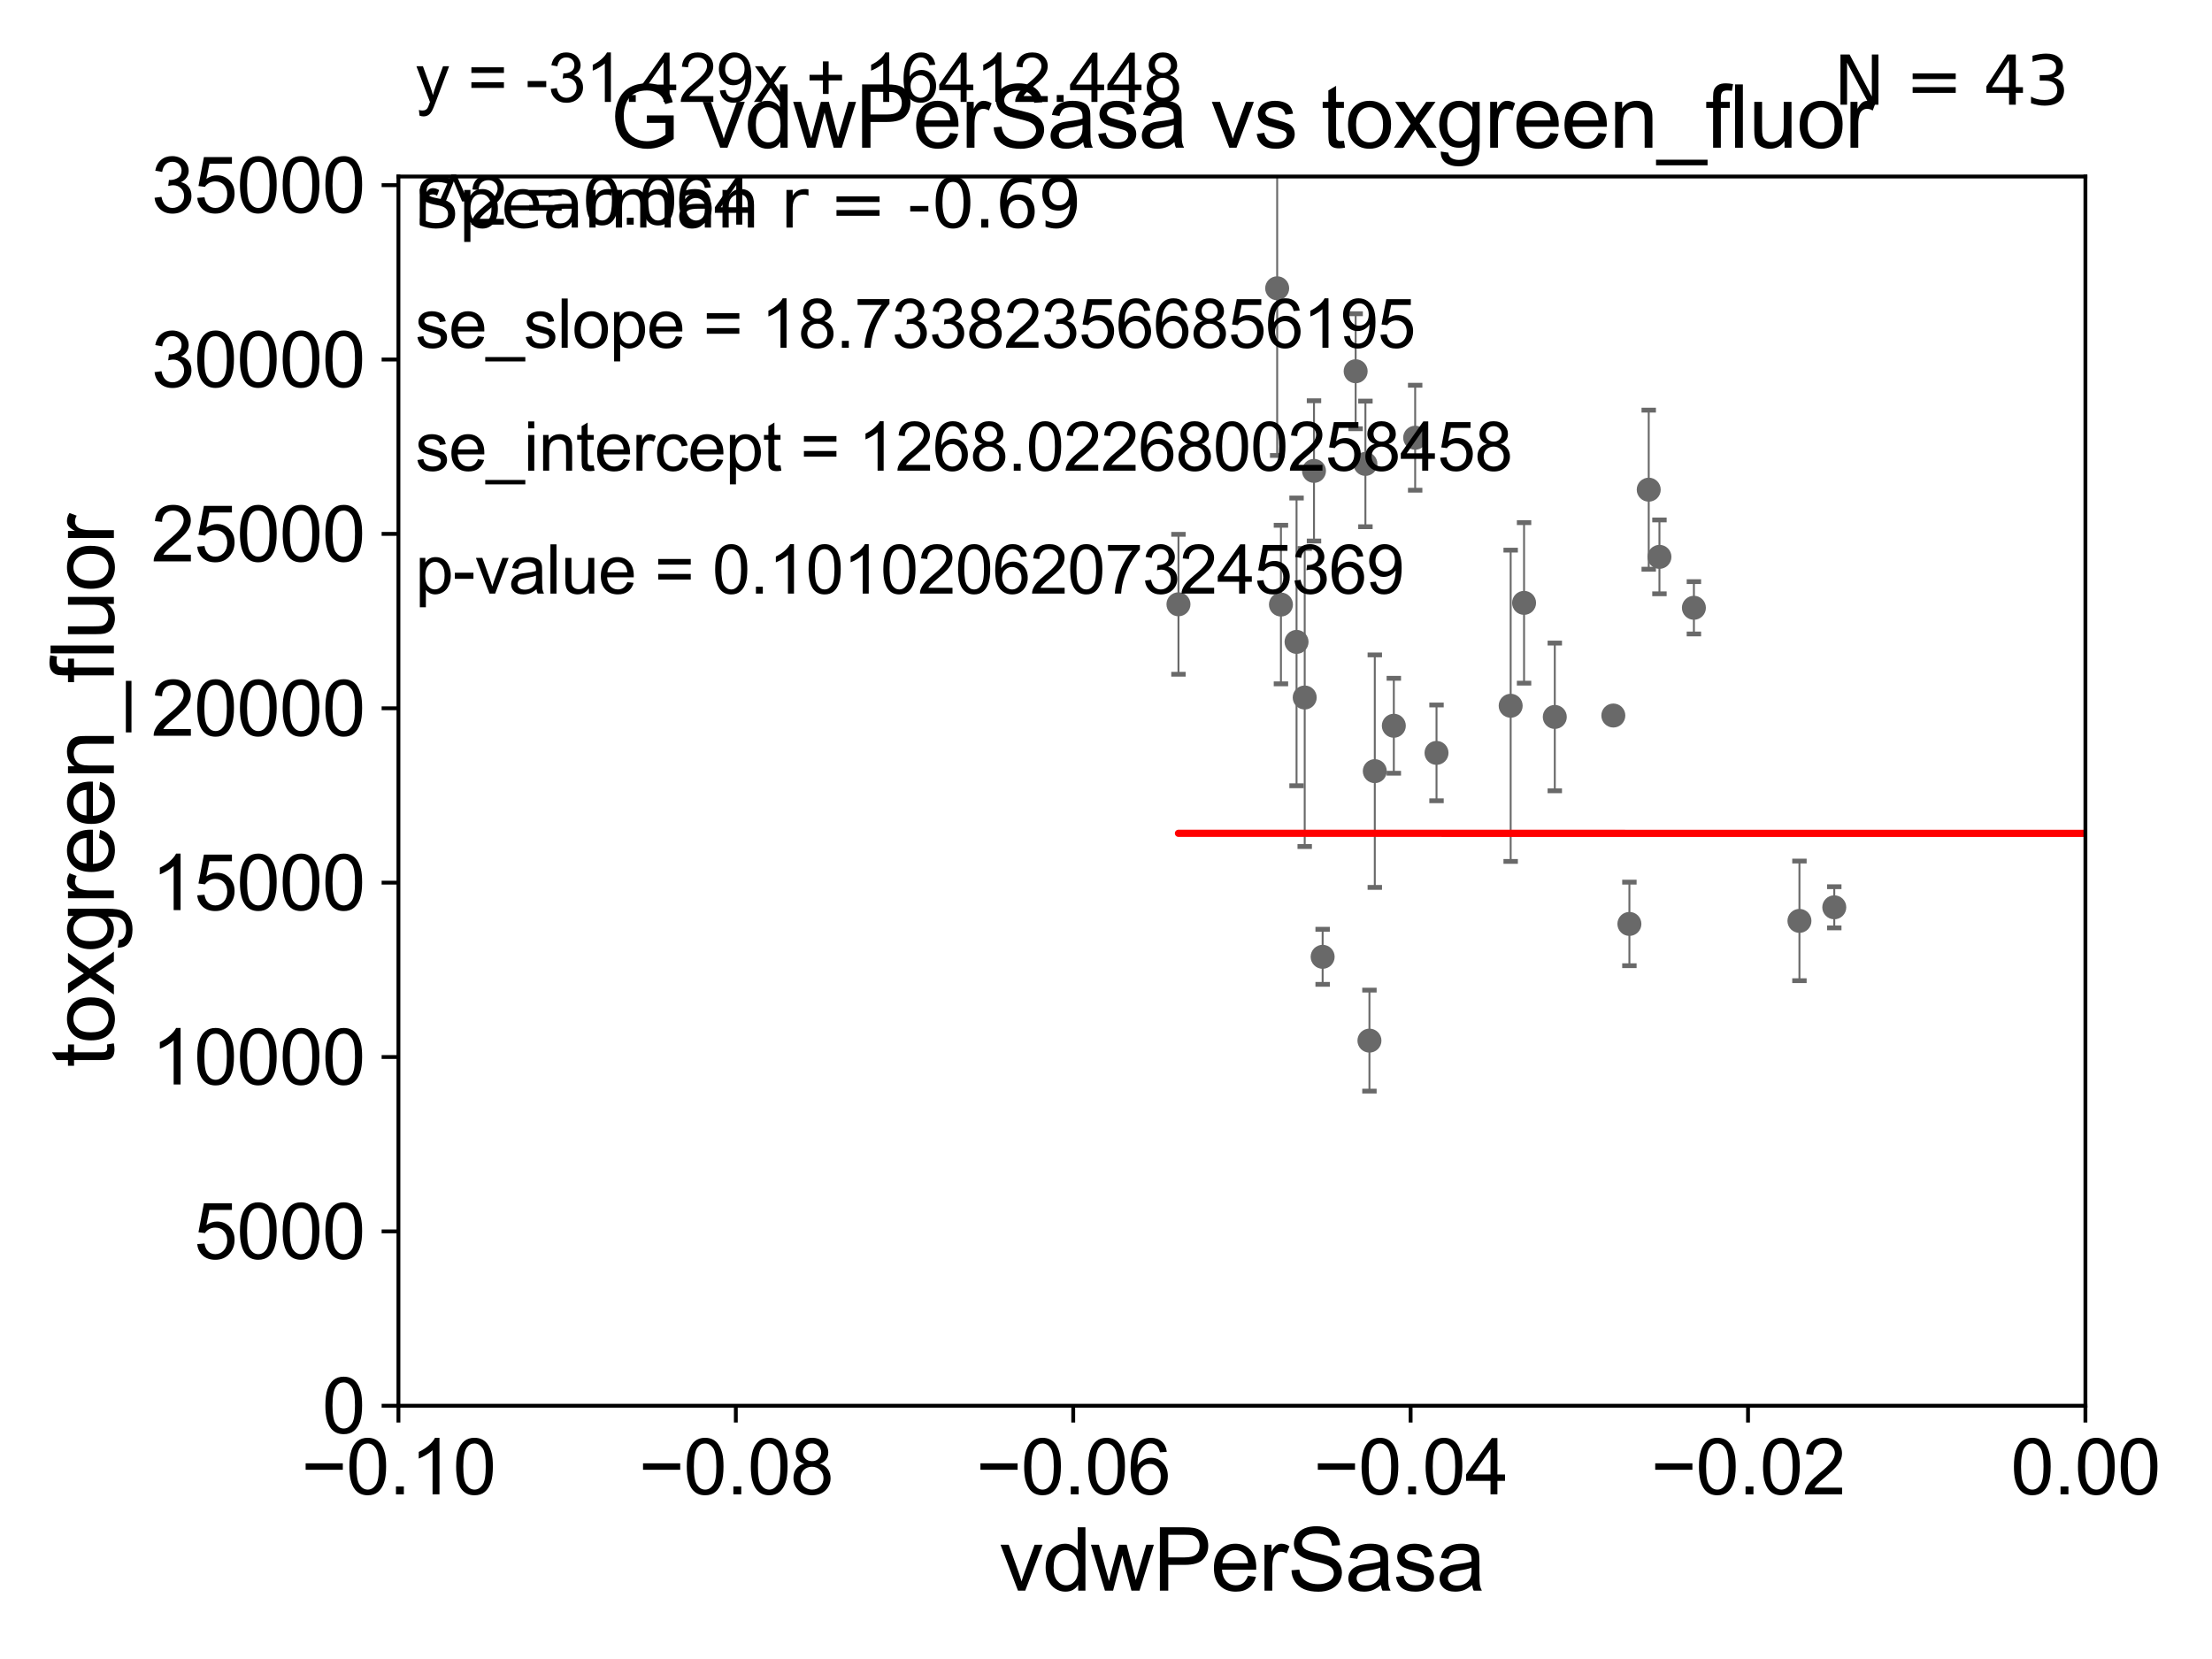 <?xml version="1.0" encoding="utf-8" standalone="no"?>
<!DOCTYPE svg PUBLIC "-//W3C//DTD SVG 1.1//EN"
  "http://www.w3.org/Graphics/SVG/1.1/DTD/svg11.dtd">
<svg xmlns:xlink="http://www.w3.org/1999/xlink" width="460.8pt" height="345.6pt" viewBox="0 0 460.8 345.6" xmlns="http://www.w3.org/2000/svg" version="1.1">
 <defs>
  <style type="text/css">*{stroke-linejoin: round; stroke-linecap: butt}</style>
 </defs>
 <g id="figure_1">
  <g id="patch_1">
   <path d="M 0 345.6 
L 460.8 345.6 
L 460.8 0 
L 0 0 
z
" style="fill: #ffffff"/>
  </g>
  <g id="axes_1">
   <g id="patch_2">
    <path d="M 83 292.84 
L 434.43 292.84 
L 434.43 36.775 
L 83 36.775 
z
" style="fill: #ffffff"/>
   </g>
   <g id="PathCollection_1">
    <defs>
     <path id="me54f6f629d" d="M 0 1.118 
C 0.297 1.118 0.581 1 0.791 0.791 
C 1 0.581 1.118 0.297 1.118 0 
C 1.118 -0.297 1 -0.581 0.791 -0.791 
C 0.581 -1 0.297 -1.118 0 -1.118 
C -0.297 -1.118 -0.581 -1 -0.791 -0.791 
C -1 -0.581 -1.118 -0.297 -1.118 0 
C -1.118 0.297 -1 0.581 -0.791 0.791 
C -0.581 1 -0.297 1.118 0 1.118 
z
" style="stroke: #696969"/>
    </defs>
    <g clip-path="url(#pb609d0455d)">
     <use xlink:href="#me54f6f629d" x="273.73" y="98.095" style="fill: #696969; stroke: #696969"/>
     <use xlink:href="#me54f6f629d" x="285.279" y="216.78" style="fill: #696969; stroke: #696969"/>
     <use xlink:href="#me54f6f629d" x="547.065" y="251.754" style="fill: #696969; stroke: #696969"/>
     <use xlink:href="#me54f6f629d" x="498.869" y="210.071" style="fill: #696969; stroke: #696969"/>
     <use xlink:href="#me54f6f629d" x="798.76" y="237.384" style="fill: #696969; stroke: #696969"/>
     <use xlink:href="#me54f6f629d" x="612.089" y="258.602" style="fill: #696969; stroke: #696969"/>
     <use xlink:href="#me54f6f629d" x="1117.107" y="270.894" style="fill: #696969; stroke: #696969"/>
     <use xlink:href="#me54f6f629d" x="323.892" y="149.352" style="fill: #696969; stroke: #696969"/>
     <use xlink:href="#me54f6f629d" x="339.433" y="192.471" style="fill: #696969; stroke: #696969"/>
     <use xlink:href="#me54f6f629d" x="456.817" y="227.751" style="fill: #696969; stroke: #696969"/>
     <use xlink:href="#me54f6f629d" x="343.461" y="102.009" style="fill: #696969; stroke: #696969"/>
     <use xlink:href="#me54f6f629d" x="317.49" y="125.59" style="fill: #696969; stroke: #696969"/>
     <use xlink:href="#me54f6f629d" x="33178.6" y="136.925" style="fill: #696969; stroke: #696969"/>
     <use xlink:href="#me54f6f629d" x="33178.6" y="257.754" style="fill: #696969; stroke: #696969"/>
     <use xlink:href="#me54f6f629d" x="7914.967" y="258.514" style="fill: #696969; stroke: #696969"/>
     <use xlink:href="#me54f6f629d" x="382.113" y="189.009" style="fill: #696969; stroke: #696969"/>
     <use xlink:href="#me54f6f629d" x="33178.6" y="190.508" style="fill: #696969; stroke: #696969"/>
     <use xlink:href="#me54f6f629d" x="33178.6" y="141.251" style="fill: #696969; stroke: #696969"/>
     <use xlink:href="#me54f6f629d" x="536.375" y="138.677" style="fill: #696969; stroke: #696969"/>
     <use xlink:href="#me54f6f629d" x="940.805" y="267.665" style="fill: #696969; stroke: #696969"/>
     <use xlink:href="#me54f6f629d" x="1001.867" y="242.287" style="fill: #696969; stroke: #696969"/>
     <use xlink:href="#me54f6f629d" x="5642.587" y="251.563" style="fill: #696969; stroke: #696969"/>
     <use xlink:href="#me54f6f629d" x="299.253" y="156.841" style="fill: #696969; stroke: #696969"/>
     <use xlink:href="#me54f6f629d" x="33178.6" y="244.083" style="fill: #696969; stroke: #696969"/>
     <use xlink:href="#me54f6f629d" x="33178.6" y="243.826" style="fill: #696969; stroke: #696969"/>
     <use xlink:href="#me54f6f629d" x="17702.977" y="158.912" style="fill: #696969; stroke: #696969"/>
     <use xlink:href="#me54f6f629d" x="266.844" y="125.939" style="fill: #696969; stroke: #696969"/>
     <use xlink:href="#me54f6f629d" x="270.095" y="133.718" style="fill: #696969; stroke: #696969"/>
     <use xlink:href="#me54f6f629d" x="266.059" y="60.054" style="fill: #696969; stroke: #696969"/>
     <use xlink:href="#me54f6f629d" x="284.442" y="96.642" style="fill: #696969; stroke: #696969"/>
     <use xlink:href="#me54f6f629d" x="374.857" y="191.837" style="fill: #696969; stroke: #696969"/>
     <use xlink:href="#me54f6f629d" x="286.396" y="160.644" style="fill: #696969; stroke: #696969"/>
     <use xlink:href="#me54f6f629d" x="345.693" y="116.005" style="fill: #696969; stroke: #696969"/>
     <use xlink:href="#me54f6f629d" x="245.496" y="125.886" style="fill: #696969; stroke: #696969"/>
     <use xlink:href="#me54f6f629d" x="282.407" y="77.339" style="fill: #696969; stroke: #696969"/>
     <use xlink:href="#me54f6f629d" x="290.359" y="151.189" style="fill: #696969; stroke: #696969"/>
     <use xlink:href="#me54f6f629d" x="20599.286" y="146.662" style="fill: #696969; stroke: #696969"/>
     <use xlink:href="#me54f6f629d" x="336.087" y="149.058" style="fill: #696969; stroke: #696969"/>
     <use xlink:href="#me54f6f629d" x="352.871" y="126.613" style="fill: #696969; stroke: #696969"/>
     <use xlink:href="#me54f6f629d" x="294.805" y="91.187" style="fill: #696969; stroke: #696969"/>
     <use xlink:href="#me54f6f629d" x="1270.269" y="270.144" style="fill: #696969; stroke: #696969"/>
     <use xlink:href="#me54f6f629d" x="271.795" y="145.302" style="fill: #696969; stroke: #696969"/>
     <use xlink:href="#me54f6f629d" x="8713.361" y="168.611" style="fill: #696969; stroke: #696969"/>
     <use xlink:href="#me54f6f629d" x="314.7" y="147.023" style="fill: #696969; stroke: #696969"/>
     <use xlink:href="#me54f6f629d" x="685.912" y="154.566" style="fill: #696969; stroke: #696969"/>
     <use xlink:href="#me54f6f629d" x="275.53" y="199.322" style="fill: #696969; stroke: #696969"/>
    </g>
   </g>
   <g id="matplotlib.axis_1">
    <g id="xtick_1">
     <g id="line2d_1">
      <defs>
       <path id="m87bcd9c3ae" d="M 0 0 
L 0 3.5 
" style="stroke: #000000; stroke-width: 0.8"/>
      </defs>
      <g>
       <use xlink:href="#m87bcd9c3ae" x="83" y="292.84" style="stroke: #000000; stroke-width: 0.8"/>
      </g>
     </g>
     <g id="text_1">
      <!-- −0.10 -->
      <g transform="translate(62.759 311.293)scale(0.16 -0.16)">
       <defs>
        <path id="ArialMT-2212" d="M 3381 1997 
L 356 1997 
L 356 2522 
L 3381 2522 
L 3381 1997 
z
" transform="scale(0.016)"/>
        <path id="ArialMT-30" d="M 266 2259 
Q 266 3072 433 3567 
Q 600 4063 929 4331 
Q 1259 4600 1759 4600 
Q 2128 4600 2406 4451 
Q 2684 4303 2865 4023 
Q 3047 3744 3150 3342 
Q 3253 2941 3253 2259 
Q 3253 1453 3087 958 
Q 2922 463 2592 192 
Q 2263 -78 1759 -78 
Q 1097 -78 719 397 
Q 266 969 266 2259 
z
M 844 2259 
Q 844 1131 1108 757 
Q 1372 384 1759 384 
Q 2147 384 2411 759 
Q 2675 1134 2675 2259 
Q 2675 3391 2411 3762 
Q 2147 4134 1753 4134 
Q 1366 4134 1134 3806 
Q 844 3388 844 2259 
z
" transform="scale(0.016)"/>
        <path id="ArialMT-2e" d="M 581 0 
L 581 641 
L 1222 641 
L 1222 0 
L 581 0 
z
" transform="scale(0.016)"/>
        <path id="ArialMT-31" d="M 2384 0 
L 1822 0 
L 1822 3584 
Q 1619 3391 1289 3197 
Q 959 3003 697 2906 
L 697 3450 
Q 1169 3672 1522 3987 
Q 1875 4303 2022 4600 
L 2384 4600 
L 2384 0 
z
" transform="scale(0.016)"/>
       </defs>
       <use xlink:href="#ArialMT-2212"/>
       <use xlink:href="#ArialMT-30" x="58.398"/>
       <use xlink:href="#ArialMT-2e" x="114.014"/>
       <use xlink:href="#ArialMT-31" x="141.797"/>
       <use xlink:href="#ArialMT-30" x="197.412"/>
      </g>
     </g>
    </g>
    <g id="xtick_2">
     <g id="line2d_2">
      <g>
       <use xlink:href="#m87bcd9c3ae" x="153.286" y="292.84" style="stroke: #000000; stroke-width: 0.8"/>
      </g>
     </g>
     <g id="text_2">
      <!-- −0.08 -->
      <g transform="translate(133.045 311.293)scale(0.16 -0.16)">
       <defs>
        <path id="ArialMT-38" d="M 1131 2484 
Q 781 2613 612 2850 
Q 444 3088 444 3419 
Q 444 3919 803 4259 
Q 1163 4600 1759 4600 
Q 2359 4600 2725 4251 
Q 3091 3903 3091 3403 
Q 3091 3084 2923 2848 
Q 2756 2613 2416 2484 
Q 2838 2347 3058 2040 
Q 3278 1734 3278 1309 
Q 3278 722 2862 322 
Q 2447 -78 1769 -78 
Q 1091 -78 675 323 
Q 259 725 259 1325 
Q 259 1772 486 2073 
Q 713 2375 1131 2484 
z
M 1019 3438 
Q 1019 3113 1228 2906 
Q 1438 2700 1772 2700 
Q 2097 2700 2305 2904 
Q 2513 3109 2513 3406 
Q 2513 3716 2298 3927 
Q 2084 4138 1766 4138 
Q 1444 4138 1231 3931 
Q 1019 3725 1019 3438 
z
M 838 1322 
Q 838 1081 952 856 
Q 1066 631 1291 507 
Q 1516 384 1775 384 
Q 2178 384 2440 643 
Q 2703 903 2703 1303 
Q 2703 1709 2433 1975 
Q 2163 2241 1756 2241 
Q 1359 2241 1098 1978 
Q 838 1716 838 1322 
z
" transform="scale(0.016)"/>
       </defs>
       <use xlink:href="#ArialMT-2212"/>
       <use xlink:href="#ArialMT-30" x="58.398"/>
       <use xlink:href="#ArialMT-2e" x="114.014"/>
       <use xlink:href="#ArialMT-30" x="141.797"/>
       <use xlink:href="#ArialMT-38" x="197.412"/>
      </g>
     </g>
    </g>
    <g id="xtick_3">
     <g id="line2d_3">
      <g>
       <use xlink:href="#m87bcd9c3ae" x="223.572" y="292.84" style="stroke: #000000; stroke-width: 0.8"/>
      </g>
     </g>
     <g id="text_3">
      <!-- −0.06 -->
      <g transform="translate(203.331 311.293)scale(0.16 -0.16)">
       <defs>
        <path id="ArialMT-36" d="M 3184 3459 
L 2625 3416 
Q 2550 3747 2413 3897 
Q 2184 4138 1850 4138 
Q 1581 4138 1378 3988 
Q 1113 3794 959 3422 
Q 806 3050 800 2363 
Q 1003 2672 1297 2822 
Q 1591 2972 1913 2972 
Q 2475 2972 2870 2558 
Q 3266 2144 3266 1488 
Q 3266 1056 3080 686 
Q 2894 316 2569 119 
Q 2244 -78 1831 -78 
Q 1128 -78 684 439 
Q 241 956 241 2144 
Q 241 3472 731 4075 
Q 1159 4600 1884 4600 
Q 2425 4600 2770 4297 
Q 3116 3994 3184 3459 
z
M 888 1484 
Q 888 1194 1011 928 
Q 1134 663 1356 523 
Q 1578 384 1822 384 
Q 2178 384 2434 671 
Q 2691 959 2691 1453 
Q 2691 1928 2437 2201 
Q 2184 2475 1800 2475 
Q 1419 2475 1153 2201 
Q 888 1928 888 1484 
z
" transform="scale(0.016)"/>
       </defs>
       <use xlink:href="#ArialMT-2212"/>
       <use xlink:href="#ArialMT-30" x="58.398"/>
       <use xlink:href="#ArialMT-2e" x="114.014"/>
       <use xlink:href="#ArialMT-30" x="141.797"/>
       <use xlink:href="#ArialMT-36" x="197.412"/>
      </g>
     </g>
    </g>
    <g id="xtick_4">
     <g id="line2d_4">
      <g>
       <use xlink:href="#m87bcd9c3ae" x="293.858" y="292.84" style="stroke: #000000; stroke-width: 0.8"/>
      </g>
     </g>
     <g id="text_4">
      <!-- −0.04 -->
      <g transform="translate(273.617 311.293)scale(0.16 -0.16)">
       <defs>
        <path id="ArialMT-34" d="M 2069 0 
L 2069 1097 
L 81 1097 
L 81 1613 
L 2172 4581 
L 2631 4581 
L 2631 1613 
L 3250 1613 
L 3250 1097 
L 2631 1097 
L 2631 0 
L 2069 0 
z
M 2069 1613 
L 2069 3678 
L 634 1613 
L 2069 1613 
z
" transform="scale(0.016)"/>
       </defs>
       <use xlink:href="#ArialMT-2212"/>
       <use xlink:href="#ArialMT-30" x="58.398"/>
       <use xlink:href="#ArialMT-2e" x="114.014"/>
       <use xlink:href="#ArialMT-30" x="141.797"/>
       <use xlink:href="#ArialMT-34" x="197.412"/>
      </g>
     </g>
    </g>
    <g id="xtick_5">
     <g id="line2d_5">
      <g>
       <use xlink:href="#m87bcd9c3ae" x="364.144" y="292.84" style="stroke: #000000; stroke-width: 0.8"/>
      </g>
     </g>
     <g id="text_5">
      <!-- −0.02 -->
      <g transform="translate(343.903 311.293)scale(0.16 -0.16)">
       <defs>
        <path id="ArialMT-32" d="M 3222 541 
L 3222 0 
L 194 0 
Q 188 203 259 391 
Q 375 700 629 1000 
Q 884 1300 1366 1694 
Q 2113 2306 2375 2664 
Q 2638 3022 2638 3341 
Q 2638 3675 2398 3904 
Q 2159 4134 1775 4134 
Q 1369 4134 1125 3890 
Q 881 3647 878 3216 
L 300 3275 
Q 359 3922 746 4261 
Q 1134 4600 1788 4600 
Q 2447 4600 2831 4234 
Q 3216 3869 3216 3328 
Q 3216 3053 3103 2787 
Q 2991 2522 2730 2228 
Q 2469 1934 1863 1422 
Q 1356 997 1212 845 
Q 1069 694 975 541 
L 3222 541 
z
" transform="scale(0.016)"/>
       </defs>
       <use xlink:href="#ArialMT-2212"/>
       <use xlink:href="#ArialMT-30" x="58.398"/>
       <use xlink:href="#ArialMT-2e" x="114.014"/>
       <use xlink:href="#ArialMT-30" x="141.797"/>
       <use xlink:href="#ArialMT-32" x="197.412"/>
      </g>
     </g>
    </g>
    <g id="xtick_6">
     <g id="line2d_6">
      <g>
       <use xlink:href="#m87bcd9c3ae" x="434.43" y="292.84" style="stroke: #000000; stroke-width: 0.8"/>
      </g>
     </g>
     <g id="text_6">
      <!-- 0.00 -->
      <g transform="translate(418.861 311.293)scale(0.16 -0.16)">
       <use xlink:href="#ArialMT-30"/>
       <use xlink:href="#ArialMT-2e" x="55.615"/>
       <use xlink:href="#ArialMT-30" x="83.398"/>
       <use xlink:href="#ArialMT-30" x="139.014"/>
      </g>
     </g>
    </g>
    <g id="text_7">
     <!-- vdwPerSasa -->
     <g transform="translate(208.193 331.357)scale(0.18 -0.18)">
      <defs>
       <path id="ArialMT-76" d="M 1344 0 
L 81 3319 
L 675 3319 
L 1388 1331 
Q 1503 1009 1600 663 
Q 1675 925 1809 1294 
L 2547 3319 
L 3125 3319 
L 1869 0 
L 1344 0 
z
" transform="scale(0.016)"/>
       <path id="ArialMT-64" d="M 2575 0 
L 2575 419 
Q 2259 -75 1647 -75 
Q 1250 -75 917 144 
Q 584 363 401 755 
Q 219 1147 219 1656 
Q 219 2153 384 2558 
Q 550 2963 881 3178 
Q 1213 3394 1622 3394 
Q 1922 3394 2156 3267 
Q 2391 3141 2538 2938 
L 2538 4581 
L 3097 4581 
L 3097 0 
L 2575 0 
z
M 797 1656 
Q 797 1019 1065 703 
Q 1334 388 1700 388 
Q 2069 388 2326 689 
Q 2584 991 2584 1609 
Q 2584 2291 2321 2609 
Q 2059 2928 1675 2928 
Q 1300 2928 1048 2622 
Q 797 2316 797 1656 
z
" transform="scale(0.016)"/>
       <path id="ArialMT-77" d="M 1034 0 
L 19 3319 
L 600 3319 
L 1128 1403 
L 1325 691 
Q 1338 744 1497 1375 
L 2025 3319 
L 2603 3319 
L 3100 1394 
L 3266 759 
L 3456 1400 
L 4025 3319 
L 4572 3319 
L 3534 0 
L 2950 0 
L 2422 1988 
L 2294 2553 
L 1622 0 
L 1034 0 
z
" transform="scale(0.016)"/>
       <path id="ArialMT-50" d="M 494 0 
L 494 4581 
L 2222 4581 
Q 2678 4581 2919 4538 
Q 3256 4481 3484 4323 
Q 3713 4166 3852 3881 
Q 3991 3597 3991 3256 
Q 3991 2672 3619 2267 
Q 3247 1863 2275 1863 
L 1100 1863 
L 1100 0 
L 494 0 
z
M 1100 2403 
L 2284 2403 
Q 2872 2403 3119 2622 
Q 3366 2841 3366 3238 
Q 3366 3525 3220 3729 
Q 3075 3934 2838 4000 
Q 2684 4041 2272 4041 
L 1100 4041 
L 1100 2403 
z
" transform="scale(0.016)"/>
       <path id="ArialMT-65" d="M 2694 1069 
L 3275 997 
Q 3138 488 2766 206 
Q 2394 -75 1816 -75 
Q 1088 -75 661 373 
Q 234 822 234 1631 
Q 234 2469 665 2931 
Q 1097 3394 1784 3394 
Q 2450 3394 2872 2941 
Q 3294 2488 3294 1666 
Q 3294 1616 3291 1516 
L 816 1516 
Q 847 969 1125 678 
Q 1403 388 1819 388 
Q 2128 388 2347 550 
Q 2566 713 2694 1069 
z
M 847 1978 
L 2700 1978 
Q 2663 2397 2488 2606 
Q 2219 2931 1791 2931 
Q 1403 2931 1139 2672 
Q 875 2413 847 1978 
z
" transform="scale(0.016)"/>
       <path id="ArialMT-72" d="M 416 0 
L 416 3319 
L 922 3319 
L 922 2816 
Q 1116 3169 1280 3281 
Q 1444 3394 1641 3394 
Q 1925 3394 2219 3213 
L 2025 2691 
Q 1819 2813 1613 2813 
Q 1428 2813 1281 2702 
Q 1134 2591 1072 2394 
Q 978 2094 978 1738 
L 978 0 
L 416 0 
z
" transform="scale(0.016)"/>
       <path id="ArialMT-53" d="M 288 1472 
L 859 1522 
Q 900 1178 1048 958 
Q 1197 738 1509 602 
Q 1822 466 2213 466 
Q 2559 466 2825 569 
Q 3091 672 3220 851 
Q 3350 1031 3350 1244 
Q 3350 1459 3225 1620 
Q 3100 1781 2813 1891 
Q 2628 1963 1997 2114 
Q 1366 2266 1113 2400 
Q 784 2572 623 2826 
Q 463 3081 463 3397 
Q 463 3744 659 4045 
Q 856 4347 1234 4503 
Q 1613 4659 2075 4659 
Q 2584 4659 2973 4495 
Q 3363 4331 3572 4012 
Q 3781 3694 3797 3291 
L 3216 3247 
Q 3169 3681 2898 3903 
Q 2628 4125 2100 4125 
Q 1550 4125 1298 3923 
Q 1047 3722 1047 3438 
Q 1047 3191 1225 3031 
Q 1400 2872 2139 2705 
Q 2878 2538 3153 2413 
Q 3553 2228 3743 1945 
Q 3934 1663 3934 1294 
Q 3934 928 3725 604 
Q 3516 281 3123 101 
Q 2731 -78 2241 -78 
Q 1619 -78 1198 103 
Q 778 284 539 648 
Q 300 1013 288 1472 
z
" transform="scale(0.016)"/>
       <path id="ArialMT-61" d="M 2588 409 
Q 2275 144 1986 34 
Q 1697 -75 1366 -75 
Q 819 -75 525 192 
Q 231 459 231 875 
Q 231 1119 342 1320 
Q 453 1522 633 1644 
Q 813 1766 1038 1828 
Q 1203 1872 1538 1913 
Q 2219 1994 2541 2106 
Q 2544 2222 2544 2253 
Q 2544 2597 2384 2738 
Q 2169 2928 1744 2928 
Q 1347 2928 1158 2789 
Q 969 2650 878 2297 
L 328 2372 
Q 403 2725 575 2942 
Q 747 3159 1072 3276 
Q 1397 3394 1825 3394 
Q 2250 3394 2515 3294 
Q 2781 3194 2906 3042 
Q 3031 2891 3081 2659 
Q 3109 2516 3109 2141 
L 3109 1391 
Q 3109 606 3145 398 
Q 3181 191 3288 0 
L 2700 0 
Q 2613 175 2588 409 
z
M 2541 1666 
Q 2234 1541 1622 1453 
Q 1275 1403 1131 1340 
Q 988 1278 909 1158 
Q 831 1038 831 891 
Q 831 666 1001 516 
Q 1172 366 1500 366 
Q 1825 366 2078 508 
Q 2331 650 2450 897 
Q 2541 1088 2541 1459 
L 2541 1666 
z
" transform="scale(0.016)"/>
       <path id="ArialMT-73" d="M 197 991 
L 753 1078 
Q 800 744 1014 566 
Q 1228 388 1613 388 
Q 2000 388 2187 545 
Q 2375 703 2375 916 
Q 2375 1106 2209 1216 
Q 2094 1291 1634 1406 
Q 1016 1563 777 1677 
Q 538 1791 414 1992 
Q 291 2194 291 2438 
Q 291 2659 392 2848 
Q 494 3038 669 3163 
Q 800 3259 1026 3326 
Q 1253 3394 1513 3394 
Q 1903 3394 2198 3281 
Q 2494 3169 2634 2976 
Q 2775 2784 2828 2463 
L 2278 2388 
Q 2241 2644 2061 2787 
Q 1881 2931 1553 2931 
Q 1166 2931 1000 2803 
Q 834 2675 834 2503 
Q 834 2394 903 2306 
Q 972 2216 1119 2156 
Q 1203 2125 1616 2013 
Q 2213 1853 2448 1751 
Q 2684 1650 2818 1456 
Q 2953 1263 2953 975 
Q 2953 694 2789 445 
Q 2625 197 2315 61 
Q 2006 -75 1616 -75 
Q 969 -75 630 194 
Q 291 463 197 991 
z
" transform="scale(0.016)"/>
      </defs>
      <use xlink:href="#ArialMT-76"/>
      <use xlink:href="#ArialMT-64" x="50"/>
      <use xlink:href="#ArialMT-77" x="105.615"/>
      <use xlink:href="#ArialMT-50" x="177.832"/>
      <use xlink:href="#ArialMT-65" x="244.531"/>
      <use xlink:href="#ArialMT-72" x="300.146"/>
      <use xlink:href="#ArialMT-53" x="333.447"/>
      <use xlink:href="#ArialMT-61" x="400.146"/>
      <use xlink:href="#ArialMT-73" x="455.762"/>
      <use xlink:href="#ArialMT-61" x="505.762"/>
     </g>
    </g>
   </g>
   <g id="matplotlib.axis_2">
    <g id="ytick_1">
     <g id="line2d_7">
      <defs>
       <path id="m88acce48f2" d="M 0 0 
L -3.5 0 
" style="stroke: #000000; stroke-width: 0.8"/>
      </defs>
      <g>
       <use xlink:href="#m88acce48f2" x="83" y="292.84" style="stroke: #000000; stroke-width: 0.8"/>
      </g>
     </g>
     <g id="text_8">
      <!-- 0 -->
      <g transform="translate(67.103 298.566)scale(0.16 -0.16)">
       <use xlink:href="#ArialMT-30"/>
      </g>
     </g>
    </g>
    <g id="ytick_2">
     <g id="line2d_8">
      <g>
       <use xlink:href="#m88acce48f2" x="83" y="256.516" style="stroke: #000000; stroke-width: 0.8"/>
      </g>
     </g>
     <g id="text_9">
      <!-- 5000 -->
      <g transform="translate(40.41 262.242)scale(0.16 -0.16)">
       <defs>
        <path id="ArialMT-35" d="M 266 1200 
L 856 1250 
Q 922 819 1161 601 
Q 1400 384 1738 384 
Q 2144 384 2425 690 
Q 2706 997 2706 1503 
Q 2706 1984 2436 2262 
Q 2166 2541 1728 2541 
Q 1456 2541 1237 2417 
Q 1019 2294 894 2097 
L 366 2166 
L 809 4519 
L 3088 4519 
L 3088 3981 
L 1259 3981 
L 1013 2750 
Q 1425 3038 1878 3038 
Q 2478 3038 2890 2622 
Q 3303 2206 3303 1553 
Q 3303 931 2941 478 
Q 2500 -78 1738 -78 
Q 1113 -78 717 272 
Q 322 622 266 1200 
z
" transform="scale(0.016)"/>
       </defs>
       <use xlink:href="#ArialMT-35"/>
       <use xlink:href="#ArialMT-30" x="55.615"/>
       <use xlink:href="#ArialMT-30" x="111.23"/>
       <use xlink:href="#ArialMT-30" x="166.846"/>
      </g>
     </g>
    </g>
    <g id="ytick_3">
     <g id="line2d_9">
      <g>
       <use xlink:href="#m88acce48f2" x="83" y="220.192" style="stroke: #000000; stroke-width: 0.8"/>
      </g>
     </g>
     <g id="text_10">
      <!-- 10000 -->
      <g transform="translate(31.512 225.918)scale(0.16 -0.16)">
       <use xlink:href="#ArialMT-31"/>
       <use xlink:href="#ArialMT-30" x="55.615"/>
       <use xlink:href="#ArialMT-30" x="111.23"/>
       <use xlink:href="#ArialMT-30" x="166.846"/>
       <use xlink:href="#ArialMT-30" x="222.461"/>
      </g>
     </g>
    </g>
    <g id="ytick_4">
     <g id="line2d_10">
      <g>
       <use xlink:href="#m88acce48f2" x="83" y="183.867" style="stroke: #000000; stroke-width: 0.8"/>
      </g>
     </g>
     <g id="text_11">
      <!-- 15000 -->
      <g transform="translate(31.512 189.594)scale(0.16 -0.16)">
       <use xlink:href="#ArialMT-31"/>
       <use xlink:href="#ArialMT-35" x="55.615"/>
       <use xlink:href="#ArialMT-30" x="111.23"/>
       <use xlink:href="#ArialMT-30" x="166.846"/>
       <use xlink:href="#ArialMT-30" x="222.461"/>
      </g>
     </g>
    </g>
    <g id="ytick_5">
     <g id="line2d_11">
      <g>
       <use xlink:href="#m88acce48f2" x="83" y="147.543" style="stroke: #000000; stroke-width: 0.8"/>
      </g>
     </g>
     <g id="text_12">
      <!-- 20000 -->
      <g transform="translate(31.512 153.27)scale(0.16 -0.16)">
       <use xlink:href="#ArialMT-32"/>
       <use xlink:href="#ArialMT-30" x="55.615"/>
       <use xlink:href="#ArialMT-30" x="111.23"/>
       <use xlink:href="#ArialMT-30" x="166.846"/>
       <use xlink:href="#ArialMT-30" x="222.461"/>
      </g>
     </g>
    </g>
    <g id="ytick_6">
     <g id="line2d_12">
      <g>
       <use xlink:href="#m88acce48f2" x="83" y="111.219" style="stroke: #000000; stroke-width: 0.8"/>
      </g>
     </g>
     <g id="text_13">
      <!-- 25000 -->
      <g transform="translate(31.512 116.945)scale(0.16 -0.16)">
       <use xlink:href="#ArialMT-32"/>
       <use xlink:href="#ArialMT-35" x="55.615"/>
       <use xlink:href="#ArialMT-30" x="111.23"/>
       <use xlink:href="#ArialMT-30" x="166.846"/>
       <use xlink:href="#ArialMT-30" x="222.461"/>
      </g>
     </g>
    </g>
    <g id="ytick_7">
     <g id="line2d_13">
      <g>
       <use xlink:href="#m88acce48f2" x="83" y="74.895" style="stroke: #000000; stroke-width: 0.8"/>
      </g>
     </g>
     <g id="text_14">
      <!-- 30000 -->
      <g transform="translate(31.512 80.621)scale(0.16 -0.16)">
       <defs>
        <path id="ArialMT-33" d="M 269 1209 
L 831 1284 
Q 928 806 1161 595 
Q 1394 384 1728 384 
Q 2125 384 2398 659 
Q 2672 934 2672 1341 
Q 2672 1728 2419 1979 
Q 2166 2231 1775 2231 
Q 1616 2231 1378 2169 
L 1441 2663 
Q 1497 2656 1531 2656 
Q 1891 2656 2178 2843 
Q 2466 3031 2466 3422 
Q 2466 3731 2256 3934 
Q 2047 4138 1716 4138 
Q 1388 4138 1169 3931 
Q 950 3725 888 3313 
L 325 3413 
Q 428 3978 793 4289 
Q 1159 4600 1703 4600 
Q 2078 4600 2393 4439 
Q 2709 4278 2876 4000 
Q 3044 3722 3044 3409 
Q 3044 3113 2884 2869 
Q 2725 2625 2413 2481 
Q 2819 2388 3044 2092 
Q 3269 1797 3269 1353 
Q 3269 753 2831 336 
Q 2394 -81 1725 -81 
Q 1122 -81 723 278 
Q 325 638 269 1209 
z
" transform="scale(0.016)"/>
       </defs>
       <use xlink:href="#ArialMT-33"/>
       <use xlink:href="#ArialMT-30" x="55.615"/>
       <use xlink:href="#ArialMT-30" x="111.23"/>
       <use xlink:href="#ArialMT-30" x="166.846"/>
       <use xlink:href="#ArialMT-30" x="222.461"/>
      </g>
     </g>
    </g>
    <g id="ytick_8">
     <g id="line2d_14">
      <g>
       <use xlink:href="#m88acce48f2" x="83" y="38.571" style="stroke: #000000; stroke-width: 0.8"/>
      </g>
     </g>
     <g id="text_15">
      <!-- 35000 -->
      <g transform="translate(31.512 44.297)scale(0.16 -0.16)">
       <use xlink:href="#ArialMT-33"/>
       <use xlink:href="#ArialMT-35" x="55.615"/>
       <use xlink:href="#ArialMT-30" x="111.23"/>
       <use xlink:href="#ArialMT-30" x="166.846"/>
       <use xlink:href="#ArialMT-30" x="222.461"/>
      </g>
     </g>
    </g>
    <g id="text_16">
     <!-- toxgreen_fluor -->
     <g transform="translate(23.724 222.34)rotate(-90)scale(0.18 -0.18)">
      <defs>
       <path id="ArialMT-74" d="M 1650 503 
L 1731 6 
Q 1494 -44 1306 -44 
Q 1000 -44 831 53 
Q 663 150 594 308 
Q 525 466 525 972 
L 525 2881 
L 113 2881 
L 113 3319 
L 525 3319 
L 525 4141 
L 1084 4478 
L 1084 3319 
L 1650 3319 
L 1650 2881 
L 1084 2881 
L 1084 941 
Q 1084 700 1114 631 
Q 1144 563 1211 522 
Q 1278 481 1403 481 
Q 1497 481 1650 503 
z
" transform="scale(0.016)"/>
       <path id="ArialMT-6f" d="M 213 1659 
Q 213 2581 725 3025 
Q 1153 3394 1769 3394 
Q 2453 3394 2887 2945 
Q 3322 2497 3322 1706 
Q 3322 1066 3130 698 
Q 2938 331 2570 128 
Q 2203 -75 1769 -75 
Q 1072 -75 642 372 
Q 213 819 213 1659 
z
M 791 1659 
Q 791 1022 1069 705 
Q 1347 388 1769 388 
Q 2188 388 2466 706 
Q 2744 1025 2744 1678 
Q 2744 2294 2464 2611 
Q 2184 2928 1769 2928 
Q 1347 2928 1069 2612 
Q 791 2297 791 1659 
z
" transform="scale(0.016)"/>
       <path id="ArialMT-78" d="M 47 0 
L 1259 1725 
L 138 3319 
L 841 3319 
L 1350 2541 
Q 1494 2319 1581 2169 
Q 1719 2375 1834 2534 
L 2394 3319 
L 3066 3319 
L 1919 1756 
L 3153 0 
L 2463 0 
L 1781 1031 
L 1600 1309 
L 728 0 
L 47 0 
z
" transform="scale(0.016)"/>
       <path id="ArialMT-67" d="M 319 -275 
L 866 -356 
Q 900 -609 1056 -725 
Q 1266 -881 1628 -881 
Q 2019 -881 2231 -725 
Q 2444 -569 2519 -288 
Q 2563 -116 2559 434 
Q 2191 0 1641 0 
Q 956 0 581 494 
Q 206 988 206 1678 
Q 206 2153 378 2554 
Q 550 2956 876 3175 
Q 1203 3394 1644 3394 
Q 2231 3394 2613 2919 
L 2613 3319 
L 3131 3319 
L 3131 450 
Q 3131 -325 2973 -648 
Q 2816 -972 2473 -1159 
Q 2131 -1347 1631 -1347 
Q 1038 -1347 672 -1080 
Q 306 -813 319 -275 
z
M 784 1719 
Q 784 1066 1043 766 
Q 1303 466 1694 466 
Q 2081 466 2343 764 
Q 2606 1063 2606 1700 
Q 2606 2309 2336 2618 
Q 2066 2928 1684 2928 
Q 1309 2928 1046 2623 
Q 784 2319 784 1719 
z
" transform="scale(0.016)"/>
       <path id="ArialMT-6e" d="M 422 0 
L 422 3319 
L 928 3319 
L 928 2847 
Q 1294 3394 1984 3394 
Q 2284 3394 2536 3286 
Q 2788 3178 2913 3003 
Q 3038 2828 3088 2588 
Q 3119 2431 3119 2041 
L 3119 0 
L 2556 0 
L 2556 2019 
Q 2556 2363 2490 2533 
Q 2425 2703 2258 2804 
Q 2091 2906 1866 2906 
Q 1506 2906 1245 2678 
Q 984 2450 984 1813 
L 984 0 
L 422 0 
z
" transform="scale(0.016)"/>
       <path id="ArialMT-5f" d="M -97 -1272 
L -97 -866 
L 3631 -866 
L 3631 -1272 
L -97 -1272 
z
" transform="scale(0.016)"/>
       <path id="ArialMT-66" d="M 556 0 
L 556 2881 
L 59 2881 
L 59 3319 
L 556 3319 
L 556 3672 
Q 556 4006 616 4169 
Q 697 4388 901 4523 
Q 1106 4659 1475 4659 
Q 1713 4659 2000 4603 
L 1916 4113 
Q 1741 4144 1584 4144 
Q 1328 4144 1222 4034 
Q 1116 3925 1116 3625 
L 1116 3319 
L 1763 3319 
L 1763 2881 
L 1116 2881 
L 1116 0 
L 556 0 
z
" transform="scale(0.016)"/>
       <path id="ArialMT-6c" d="M 409 0 
L 409 4581 
L 972 4581 
L 972 0 
L 409 0 
z
" transform="scale(0.016)"/>
       <path id="ArialMT-75" d="M 2597 0 
L 2597 488 
Q 2209 -75 1544 -75 
Q 1250 -75 995 37 
Q 741 150 617 320 
Q 494 491 444 738 
Q 409 903 409 1263 
L 409 3319 
L 972 3319 
L 972 1478 
Q 972 1038 1006 884 
Q 1059 663 1231 536 
Q 1403 409 1656 409 
Q 1909 409 2131 539 
Q 2353 669 2445 892 
Q 2538 1116 2538 1541 
L 2538 3319 
L 3100 3319 
L 3100 0 
L 2597 0 
z
" transform="scale(0.016)"/>
      </defs>
      <use xlink:href="#ArialMT-74"/>
      <use xlink:href="#ArialMT-6f" x="27.783"/>
      <use xlink:href="#ArialMT-78" x="83.398"/>
      <use xlink:href="#ArialMT-67" x="133.398"/>
      <use xlink:href="#ArialMT-72" x="189.014"/>
      <use xlink:href="#ArialMT-65" x="222.314"/>
      <use xlink:href="#ArialMT-65" x="277.93"/>
      <use xlink:href="#ArialMT-6e" x="333.545"/>
      <use xlink:href="#ArialMT-5f" x="389.16"/>
      <use xlink:href="#ArialMT-66" x="444.775"/>
      <use xlink:href="#ArialMT-6c" x="472.559"/>
      <use xlink:href="#ArialMT-75" x="494.775"/>
      <use xlink:href="#ArialMT-6f" x="550.391"/>
      <use xlink:href="#ArialMT-72" x="606.006"/>
     </g>
    </g>
   </g>
   <g id="LineCollection_1">
    <path d="M 273.73 112.707 
L 273.73 83.483 
" clip-path="url(#pb609d0455d)" style="fill: none; stroke: #696969; stroke-width: 0.4"/>
    <path d="M 285.279 227.297 
L 285.279 206.263 
" clip-path="url(#pb609d0455d)" style="fill: none; stroke: #696969; stroke-width: 0.4"/>
    <path clip-path="url(#pb609d0455d)" style="fill: none; stroke: #696969; stroke-width: 0.4"/>
    <path clip-path="url(#pb609d0455d)" style="fill: none; stroke: #696969; stroke-width: 0.4"/>
    <path clip-path="url(#pb609d0455d)" style="fill: none; stroke: #696969; stroke-width: 0.4"/>
    <path clip-path="url(#pb609d0455d)" style="fill: none; stroke: #696969; stroke-width: 0.4"/>
    <path clip-path="url(#pb609d0455d)" style="fill: none; stroke: #696969; stroke-width: 0.4"/>
    <path d="M 323.892 164.74 
L 323.892 133.965 
" clip-path="url(#pb609d0455d)" style="fill: none; stroke: #696969; stroke-width: 0.4"/>
    <path d="M 339.433 201.177 
L 339.433 183.766 
" clip-path="url(#pb609d0455d)" style="fill: none; stroke: #696969; stroke-width: 0.4"/>
    <path d="M 456.817 235.338 
L 456.817 220.165 
" clip-path="url(#pb609d0455d)" style="fill: none; stroke: #696969; stroke-width: 0.4"/>
    <path d="M 343.461 118.578 
L 343.461 85.439 
" clip-path="url(#pb609d0455d)" style="fill: none; stroke: #696969; stroke-width: 0.4"/>
    <path d="M 317.49 142.311 
L 317.49 108.87 
" clip-path="url(#pb609d0455d)" style="fill: none; stroke: #696969; stroke-width: 0.4"/>
    <path clip-path="url(#pb609d0455d)" style="fill: none; stroke: #696969; stroke-width: 0.4"/>
    <path clip-path="url(#pb609d0455d)" style="fill: none; stroke: #696969; stroke-width: 0.4"/>
    <path d="M 382.113 193.298 
L 382.113 184.72 
" clip-path="url(#pb609d0455d)" style="fill: none; stroke: #696969; stroke-width: 0.4"/>
    <path clip-path="url(#pb609d0455d)" style="fill: none; stroke: #696969; stroke-width: 0.4"/>
    <path clip-path="url(#pb609d0455d)" style="fill: none; stroke: #696969; stroke-width: 0.4"/>
    <path clip-path="url(#pb609d0455d)" style="fill: none; stroke: #696969; stroke-width: 0.4"/>
    <path clip-path="url(#pb609d0455d)" style="fill: none; stroke: #696969; stroke-width: 0.4"/>
    <path clip-path="url(#pb609d0455d)" style="fill: none; stroke: #696969; stroke-width: 0.4"/>
    <path d="M 299.253 166.82 
L 299.253 146.861 
" clip-path="url(#pb609d0455d)" style="fill: none; stroke: #696969; stroke-width: 0.4"/>
    <path clip-path="url(#pb609d0455d)" style="fill: none; stroke: #696969; stroke-width: 0.4"/>
    <path clip-path="url(#pb609d0455d)" style="fill: none; stroke: #696969; stroke-width: 0.4"/>
    <path d="M 266.844 142.455 
L 266.844 109.423 
" clip-path="url(#pb609d0455d)" style="fill: none; stroke: #696969; stroke-width: 0.4"/>
    <path d="M 270.095 163.689 
L 270.095 103.748 
" clip-path="url(#pb609d0455d)" style="fill: none; stroke: #696969; stroke-width: 0.4"/>
    <path d="M 266.059 94.883 
L 266.059 25.225 
" clip-path="url(#pb609d0455d)" style="fill: none; stroke: #696969; stroke-width: 0.4"/>
    <path d="M 284.442 109.725 
L 284.442 83.558 
" clip-path="url(#pb609d0455d)" style="fill: none; stroke: #696969; stroke-width: 0.4"/>
    <path d="M 374.857 204.296 
L 374.857 179.378 
" clip-path="url(#pb609d0455d)" style="fill: none; stroke: #696969; stroke-width: 0.4"/>
    <path d="M 286.396 184.862 
L 286.396 136.426 
" clip-path="url(#pb609d0455d)" style="fill: none; stroke: #696969; stroke-width: 0.4"/>
    <path d="M 345.693 123.696 
L 345.693 108.315 
" clip-path="url(#pb609d0455d)" style="fill: none; stroke: #696969; stroke-width: 0.4"/>
    <path d="M 245.496 140.457 
L 245.496 111.314 
" clip-path="url(#pb609d0455d)" style="fill: none; stroke: #696969; stroke-width: 0.4"/>
    <path d="M 282.407 89.318 
L 282.407 65.36 
" clip-path="url(#pb609d0455d)" style="fill: none; stroke: #696969; stroke-width: 0.4"/>
    <path d="M 290.359 161.08 
L 290.359 141.298 
" clip-path="url(#pb609d0455d)" style="fill: none; stroke: #696969; stroke-width: 0.4"/>
    <path clip-path="url(#pb609d0455d)" style="fill: none; stroke: #696969; stroke-width: 0.4"/>
    <path d="M 336.087 149.554 
L 336.087 148.562 
" clip-path="url(#pb609d0455d)" style="fill: none; stroke: #696969; stroke-width: 0.4"/>
    <path d="M 352.871 132.064 
L 352.871 121.162 
" clip-path="url(#pb609d0455d)" style="fill: none; stroke: #696969; stroke-width: 0.4"/>
    <path d="M 294.805 102.122 
L 294.805 80.251 
" clip-path="url(#pb609d0455d)" style="fill: none; stroke: #696969; stroke-width: 0.4"/>
    <path clip-path="url(#pb609d0455d)" style="fill: none; stroke: #696969; stroke-width: 0.4"/>
    <path d="M 271.795 176.343 
L 271.795 114.261 
" clip-path="url(#pb609d0455d)" style="fill: none; stroke: #696969; stroke-width: 0.4"/>
    <path clip-path="url(#pb609d0455d)" style="fill: none; stroke: #696969; stroke-width: 0.4"/>
    <path d="M 314.7 179.444 
L 314.7 114.602 
" clip-path="url(#pb609d0455d)" style="fill: none; stroke: #696969; stroke-width: 0.4"/>
    <path clip-path="url(#pb609d0455d)" style="fill: none; stroke: #696969; stroke-width: 0.4"/>
    <path d="M 275.53 205.059 
L 275.53 193.584 
" clip-path="url(#pb609d0455d)" style="fill: none; stroke: #696969; stroke-width: 0.4"/>
   </g>
   <g id="line2d_15">
    <defs>
     <path id="mfc1201ba56" d="M 1.5 0 
L -1.5 -0 
" style="stroke: #696969"/>
    </defs>
    <g clip-path="url(#pb609d0455d)">
     <use xlink:href="#mfc1201ba56" x="273.73" y="112.707" style="fill: #696969; stroke: #696969"/>
     <use xlink:href="#mfc1201ba56" x="285.279" y="227.297" style="fill: #696969; stroke: #696969"/>
     <use xlink:href="#mfc1201ba56" x="547.065" y="259.681" style="fill: #696969; stroke: #696969"/>
     <use xlink:href="#mfc1201ba56" x="498.869" y="224.119" style="fill: #696969; stroke: #696969"/>
     <use xlink:href="#mfc1201ba56" x="798.76" y="241.022" style="fill: #696969; stroke: #696969"/>
     <use xlink:href="#mfc1201ba56" x="612.089" y="266.076" style="fill: #696969; stroke: #696969"/>
     <use xlink:href="#mfc1201ba56" x="1117.107" y="278.276" style="fill: #696969; stroke: #696969"/>
     <use xlink:href="#mfc1201ba56" x="323.892" y="164.74" style="fill: #696969; stroke: #696969"/>
     <use xlink:href="#mfc1201ba56" x="339.433" y="201.177" style="fill: #696969; stroke: #696969"/>
     <use xlink:href="#mfc1201ba56" x="456.817" y="235.338" style="fill: #696969; stroke: #696969"/>
     <use xlink:href="#mfc1201ba56" x="343.461" y="118.578" style="fill: #696969; stroke: #696969"/>
     <use xlink:href="#mfc1201ba56" x="317.49" y="142.311" style="fill: #696969; stroke: #696969"/>
     <use xlink:href="#mfc1201ba56" x="33178.6" y="152.409" style="fill: #696969; stroke: #696969"/>
     <use xlink:href="#mfc1201ba56" x="33178.6" y="262.207" style="fill: #696969; stroke: #696969"/>
     <use xlink:href="#mfc1201ba56" x="7914.967" y="263.053" style="fill: #696969; stroke: #696969"/>
     <use xlink:href="#mfc1201ba56" x="382.113" y="193.298" style="fill: #696969; stroke: #696969"/>
     <use xlink:href="#mfc1201ba56" x="33178.6" y="194.819" style="fill: #696969; stroke: #696969"/>
     <use xlink:href="#mfc1201ba56" x="33178.6" y="150.825" style="fill: #696969; stroke: #696969"/>
     <use xlink:href="#mfc1201ba56" x="536.375" y="148.344" style="fill: #696969; stroke: #696969"/>
     <use xlink:href="#mfc1201ba56" x="940.805" y="273.766" style="fill: #696969; stroke: #696969"/>
     <use xlink:href="#mfc1201ba56" x="1001.867" y="258.685" style="fill: #696969; stroke: #696969"/>
     <use xlink:href="#mfc1201ba56" x="5642.587" y="257.174" style="fill: #696969; stroke: #696969"/>
     <use xlink:href="#mfc1201ba56" x="299.253" y="166.82" style="fill: #696969; stroke: #696969"/>
     <use xlink:href="#mfc1201ba56" x="33178.6" y="248.695" style="fill: #696969; stroke: #696969"/>
     <use xlink:href="#mfc1201ba56" x="33178.6" y="248.519" style="fill: #696969; stroke: #696969"/>
     <use xlink:href="#mfc1201ba56" x="17702.977" y="179.961" style="fill: #696969; stroke: #696969"/>
     <use xlink:href="#mfc1201ba56" x="266.844" y="142.455" style="fill: #696969; stroke: #696969"/>
     <use xlink:href="#mfc1201ba56" x="270.095" y="163.689" style="fill: #696969; stroke: #696969"/>
     <use xlink:href="#mfc1201ba56" x="266.059" y="94.883" style="fill: #696969; stroke: #696969"/>
     <use xlink:href="#mfc1201ba56" x="284.442" y="109.725" style="fill: #696969; stroke: #696969"/>
     <use xlink:href="#mfc1201ba56" x="374.857" y="204.296" style="fill: #696969; stroke: #696969"/>
     <use xlink:href="#mfc1201ba56" x="286.396" y="184.862" style="fill: #696969; stroke: #696969"/>
     <use xlink:href="#mfc1201ba56" x="345.693" y="123.696" style="fill: #696969; stroke: #696969"/>
     <use xlink:href="#mfc1201ba56" x="245.496" y="140.457" style="fill: #696969; stroke: #696969"/>
     <use xlink:href="#mfc1201ba56" x="282.407" y="89.318" style="fill: #696969; stroke: #696969"/>
     <use xlink:href="#mfc1201ba56" x="290.359" y="161.08" style="fill: #696969; stroke: #696969"/>
     <use xlink:href="#mfc1201ba56" x="20599.286" y="173.544" style="fill: #696969; stroke: #696969"/>
     <use xlink:href="#mfc1201ba56" x="336.087" y="149.554" style="fill: #696969; stroke: #696969"/>
     <use xlink:href="#mfc1201ba56" x="352.871" y="132.064" style="fill: #696969; stroke: #696969"/>
     <use xlink:href="#mfc1201ba56" x="294.805" y="102.122" style="fill: #696969; stroke: #696969"/>
     <use xlink:href="#mfc1201ba56" x="1270.269" y="280.396" style="fill: #696969; stroke: #696969"/>
     <use xlink:href="#mfc1201ba56" x="271.795" y="176.343" style="fill: #696969; stroke: #696969"/>
     <use xlink:href="#mfc1201ba56" x="8713.361" y="173.7" style="fill: #696969; stroke: #696969"/>
     <use xlink:href="#mfc1201ba56" x="314.7" y="179.444" style="fill: #696969; stroke: #696969"/>
     <use xlink:href="#mfc1201ba56" x="685.912" y="162.307" style="fill: #696969; stroke: #696969"/>
     <use xlink:href="#mfc1201ba56" x="275.53" y="205.059" style="fill: #696969; stroke: #696969"/>
    </g>
   </g>
   <g id="line2d_16">
    <g clip-path="url(#pb609d0455d)">
     <use xlink:href="#mfc1201ba56" x="273.73" y="83.483" style="fill: #696969; stroke: #696969"/>
     <use xlink:href="#mfc1201ba56" x="285.279" y="206.263" style="fill: #696969; stroke: #696969"/>
     <use xlink:href="#mfc1201ba56" x="547.065" y="243.828" style="fill: #696969; stroke: #696969"/>
     <use xlink:href="#mfc1201ba56" x="498.869" y="196.023" style="fill: #696969; stroke: #696969"/>
     <use xlink:href="#mfc1201ba56" x="798.76" y="233.746" style="fill: #696969; stroke: #696969"/>
     <use xlink:href="#mfc1201ba56" x="612.089" y="251.127" style="fill: #696969; stroke: #696969"/>
     <use xlink:href="#mfc1201ba56" x="1117.107" y="263.513" style="fill: #696969; stroke: #696969"/>
     <use xlink:href="#mfc1201ba56" x="323.892" y="133.965" style="fill: #696969; stroke: #696969"/>
     <use xlink:href="#mfc1201ba56" x="339.433" y="183.766" style="fill: #696969; stroke: #696969"/>
     <use xlink:href="#mfc1201ba56" x="456.817" y="220.165" style="fill: #696969; stroke: #696969"/>
     <use xlink:href="#mfc1201ba56" x="343.461" y="85.439" style="fill: #696969; stroke: #696969"/>
     <use xlink:href="#mfc1201ba56" x="317.49" y="108.87" style="fill: #696969; stroke: #696969"/>
     <use xlink:href="#mfc1201ba56" x="33178.6" y="121.441" style="fill: #696969; stroke: #696969"/>
     <use xlink:href="#mfc1201ba56" x="33178.6" y="253.301" style="fill: #696969; stroke: #696969"/>
     <use xlink:href="#mfc1201ba56" x="7914.967" y="253.975" style="fill: #696969; stroke: #696969"/>
     <use xlink:href="#mfc1201ba56" x="382.113" y="184.72" style="fill: #696969; stroke: #696969"/>
     <use xlink:href="#mfc1201ba56" x="33178.6" y="186.196" style="fill: #696969; stroke: #696969"/>
     <use xlink:href="#mfc1201ba56" x="33178.6" y="131.677" style="fill: #696969; stroke: #696969"/>
     <use xlink:href="#mfc1201ba56" x="536.375" y="129.01" style="fill: #696969; stroke: #696969"/>
     <use xlink:href="#mfc1201ba56" x="940.805" y="261.564" style="fill: #696969; stroke: #696969"/>
     <use xlink:href="#mfc1201ba56" x="1001.867" y="225.89" style="fill: #696969; stroke: #696969"/>
     <use xlink:href="#mfc1201ba56" x="5642.587" y="245.952" style="fill: #696969; stroke: #696969"/>
     <use xlink:href="#mfc1201ba56" x="299.253" y="146.861" style="fill: #696969; stroke: #696969"/>
     <use xlink:href="#mfc1201ba56" x="33178.6" y="239.472" style="fill: #696969; stroke: #696969"/>
     <use xlink:href="#mfc1201ba56" x="33178.6" y="239.134" style="fill: #696969; stroke: #696969"/>
     <use xlink:href="#mfc1201ba56" x="17702.977" y="137.862" style="fill: #696969; stroke: #696969"/>
     <use xlink:href="#mfc1201ba56" x="266.844" y="109.423" style="fill: #696969; stroke: #696969"/>
     <use xlink:href="#mfc1201ba56" x="270.095" y="103.748" style="fill: #696969; stroke: #696969"/>
     <use xlink:href="#mfc1201ba56" x="266.059" y="25.225" style="fill: #696969; stroke: #696969"/>
     <use xlink:href="#mfc1201ba56" x="284.442" y="83.558" style="fill: #696969; stroke: #696969"/>
     <use xlink:href="#mfc1201ba56" x="374.857" y="179.378" style="fill: #696969; stroke: #696969"/>
     <use xlink:href="#mfc1201ba56" x="286.396" y="136.426" style="fill: #696969; stroke: #696969"/>
     <use xlink:href="#mfc1201ba56" x="345.693" y="108.315" style="fill: #696969; stroke: #696969"/>
     <use xlink:href="#mfc1201ba56" x="245.496" y="111.314" style="fill: #696969; stroke: #696969"/>
     <use xlink:href="#mfc1201ba56" x="282.407" y="65.36" style="fill: #696969; stroke: #696969"/>
     <use xlink:href="#mfc1201ba56" x="290.359" y="141.298" style="fill: #696969; stroke: #696969"/>
     <use xlink:href="#mfc1201ba56" x="20599.286" y="119.78" style="fill: #696969; stroke: #696969"/>
     <use xlink:href="#mfc1201ba56" x="336.087" y="148.562" style="fill: #696969; stroke: #696969"/>
     <use xlink:href="#mfc1201ba56" x="352.871" y="121.162" style="fill: #696969; stroke: #696969"/>
     <use xlink:href="#mfc1201ba56" x="294.805" y="80.251" style="fill: #696969; stroke: #696969"/>
     <use xlink:href="#mfc1201ba56" x="1270.269" y="259.892" style="fill: #696969; stroke: #696969"/>
     <use xlink:href="#mfc1201ba56" x="271.795" y="114.261" style="fill: #696969; stroke: #696969"/>
     <use xlink:href="#mfc1201ba56" x="8713.361" y="163.522" style="fill: #696969; stroke: #696969"/>
     <use xlink:href="#mfc1201ba56" x="314.7" y="114.602" style="fill: #696969; stroke: #696969"/>
     <use xlink:href="#mfc1201ba56" x="685.912" y="146.825" style="fill: #696969; stroke: #696969"/>
     <use xlink:href="#mfc1201ba56" x="275.53" y="193.584" style="fill: #696969; stroke: #696969"/>
    </g>
   </g>
   <g id="line2d_17">
    <path d="M 273.73 173.596 
L 285.279 173.597 
L 461.8 173.608 
M 461.8 173.608 
L 323.892 173.599 
L 339.433 173.6 
L 456.817 173.608 
L 343.461 173.6 
L 317.49 173.599 
L 461.8 173.608 
M 461.8 173.608 
L 382.113 173.603 
L 461.8 173.608 
M 461.8 173.608 
L 299.253 173.597 
L 461.8 173.608 
M 461.8 173.608 
L 266.844 173.595 
L 270.095 173.596 
L 266.059 173.595 
L 284.442 173.597 
L 374.857 173.602 
L 286.396 173.597 
L 345.693 173.6 
L 245.496 173.594 
L 282.407 173.596 
L 290.359 173.597 
L 461.8 173.608 
M 461.8 173.608 
L 336.087 173.6 
L 352.871 173.601 
L 294.805 173.597 
L 461.8 173.608 
M 461.8 173.608 
L 271.795 173.596 
L 461.8 173.608 
M 461.8 173.608 
L 314.7 173.598 
L 461.8 173.608 
M 461.8 173.608 
L 275.53 173.596 
" clip-path="url(#pb609d0455d)" style="fill: none; stroke: #ff0000; stroke-width: 1.5; stroke-linecap: square"/>
   </g>
   <g id="line2d_18">
    <defs>
     <path id="m1d18e91d86" d="M 0 2 
C 0.53 2 1.039 1.789 1.414 1.414 
C 1.789 1.039 2 0.53 2 0 
C 2 -0.53 1.789 -1.039 1.414 -1.414 
C 1.039 -1.789 0.53 -2 0 -2 
C -0.53 -2 -1.039 -1.789 -1.414 -1.414 
C -1.789 -1.039 -2 -0.53 -2 0 
C -2 0.53 -1.789 1.039 -1.414 1.414 
C -1.039 1.789 -0.53 2 0 2 
z
" style="stroke: #696969"/>
    </defs>
    <g clip-path="url(#pb609d0455d)">
     <use xlink:href="#m1d18e91d86" x="273.73" y="98.095" style="fill: #696969; stroke: #696969"/>
     <use xlink:href="#m1d18e91d86" x="285.279" y="216.78" style="fill: #696969; stroke: #696969"/>
     <use xlink:href="#m1d18e91d86" x="547.065" y="251.754" style="fill: #696969; stroke: #696969"/>
     <use xlink:href="#m1d18e91d86" x="498.869" y="210.071" style="fill: #696969; stroke: #696969"/>
     <use xlink:href="#m1d18e91d86" x="798.76" y="237.384" style="fill: #696969; stroke: #696969"/>
     <use xlink:href="#m1d18e91d86" x="612.089" y="258.602" style="fill: #696969; stroke: #696969"/>
     <use xlink:href="#m1d18e91d86" x="1117.107" y="270.894" style="fill: #696969; stroke: #696969"/>
     <use xlink:href="#m1d18e91d86" x="323.892" y="149.352" style="fill: #696969; stroke: #696969"/>
     <use xlink:href="#m1d18e91d86" x="339.433" y="192.471" style="fill: #696969; stroke: #696969"/>
     <use xlink:href="#m1d18e91d86" x="456.817" y="227.751" style="fill: #696969; stroke: #696969"/>
     <use xlink:href="#m1d18e91d86" x="343.461" y="102.009" style="fill: #696969; stroke: #696969"/>
     <use xlink:href="#m1d18e91d86" x="317.49" y="125.59" style="fill: #696969; stroke: #696969"/>
     <use xlink:href="#m1d18e91d86" x="33178.6" y="136.925" style="fill: #696969; stroke: #696969"/>
     <use xlink:href="#m1d18e91d86" x="33178.6" y="257.754" style="fill: #696969; stroke: #696969"/>
     <use xlink:href="#m1d18e91d86" x="7914.967" y="258.514" style="fill: #696969; stroke: #696969"/>
     <use xlink:href="#m1d18e91d86" x="382.113" y="189.009" style="fill: #696969; stroke: #696969"/>
     <use xlink:href="#m1d18e91d86" x="33178.6" y="190.508" style="fill: #696969; stroke: #696969"/>
     <use xlink:href="#m1d18e91d86" x="33178.6" y="141.251" style="fill: #696969; stroke: #696969"/>
     <use xlink:href="#m1d18e91d86" x="536.375" y="138.677" style="fill: #696969; stroke: #696969"/>
     <use xlink:href="#m1d18e91d86" x="940.805" y="267.665" style="fill: #696969; stroke: #696969"/>
     <use xlink:href="#m1d18e91d86" x="1001.867" y="242.287" style="fill: #696969; stroke: #696969"/>
     <use xlink:href="#m1d18e91d86" x="5642.587" y="251.563" style="fill: #696969; stroke: #696969"/>
     <use xlink:href="#m1d18e91d86" x="299.253" y="156.841" style="fill: #696969; stroke: #696969"/>
     <use xlink:href="#m1d18e91d86" x="33178.6" y="244.083" style="fill: #696969; stroke: #696969"/>
     <use xlink:href="#m1d18e91d86" x="33178.6" y="243.826" style="fill: #696969; stroke: #696969"/>
     <use xlink:href="#m1d18e91d86" x="17702.977" y="158.912" style="fill: #696969; stroke: #696969"/>
     <use xlink:href="#m1d18e91d86" x="266.844" y="125.939" style="fill: #696969; stroke: #696969"/>
     <use xlink:href="#m1d18e91d86" x="270.095" y="133.718" style="fill: #696969; stroke: #696969"/>
     <use xlink:href="#m1d18e91d86" x="266.059" y="60.054" style="fill: #696969; stroke: #696969"/>
     <use xlink:href="#m1d18e91d86" x="284.442" y="96.642" style="fill: #696969; stroke: #696969"/>
     <use xlink:href="#m1d18e91d86" x="374.857" y="191.837" style="fill: #696969; stroke: #696969"/>
     <use xlink:href="#m1d18e91d86" x="286.396" y="160.644" style="fill: #696969; stroke: #696969"/>
     <use xlink:href="#m1d18e91d86" x="345.693" y="116.005" style="fill: #696969; stroke: #696969"/>
     <use xlink:href="#m1d18e91d86" x="245.496" y="125.886" style="fill: #696969; stroke: #696969"/>
     <use xlink:href="#m1d18e91d86" x="282.407" y="77.339" style="fill: #696969; stroke: #696969"/>
     <use xlink:href="#m1d18e91d86" x="290.359" y="151.189" style="fill: #696969; stroke: #696969"/>
     <use xlink:href="#m1d18e91d86" x="20599.286" y="146.662" style="fill: #696969; stroke: #696969"/>
     <use xlink:href="#m1d18e91d86" x="336.087" y="149.058" style="fill: #696969; stroke: #696969"/>
     <use xlink:href="#m1d18e91d86" x="352.871" y="126.613" style="fill: #696969; stroke: #696969"/>
     <use xlink:href="#m1d18e91d86" x="294.805" y="91.187" style="fill: #696969; stroke: #696969"/>
     <use xlink:href="#m1d18e91d86" x="1270.269" y="270.144" style="fill: #696969; stroke: #696969"/>
     <use xlink:href="#m1d18e91d86" x="271.795" y="145.302" style="fill: #696969; stroke: #696969"/>
     <use xlink:href="#m1d18e91d86" x="8713.361" y="168.611" style="fill: #696969; stroke: #696969"/>
     <use xlink:href="#m1d18e91d86" x="314.7" y="147.023" style="fill: #696969; stroke: #696969"/>
     <use xlink:href="#m1d18e91d86" x="685.912" y="154.566" style="fill: #696969; stroke: #696969"/>
     <use xlink:href="#m1d18e91d86" x="275.53" y="199.322" style="fill: #696969; stroke: #696969"/>
    </g>
   </g>
   <g id="patch_3">
    <path d="M 83 292.84 
L 83 36.775 
" style="fill: none; stroke: #000000; stroke-width: 0.8; stroke-linejoin: miter; stroke-linecap: square"/>
   </g>
   <g id="patch_4">
    <path d="M 434.43 292.84 
L 434.43 36.775 
" style="fill: none; stroke: #000000; stroke-width: 0.8; stroke-linejoin: miter; stroke-linecap: square"/>
   </g>
   <g id="patch_5">
    <path d="M 83 292.84 
L 434.43 292.84 
" style="fill: none; stroke: #000000; stroke-width: 0.8; stroke-linejoin: miter; stroke-linecap: square"/>
   </g>
   <g id="patch_6">
    <path d="M 83 36.775 
L 434.43 36.775 
" style="fill: none; stroke: #000000; stroke-width: 0.8; stroke-linejoin: miter; stroke-linecap: square"/>
   </g>
   <g id="text_17">
    <!-- N = 43 -->
    <g transform="translate(381.997 21.806)scale(0.14 -0.14)">
     <defs>
      <path id="DejaVuSans-4e" d="M 628 4666 
L 1478 4666 
L 3547 763 
L 3547 4666 
L 4159 4666 
L 4159 0 
L 3309 0 
L 1241 3903 
L 1241 0 
L 628 0 
L 628 4666 
z
" transform="scale(0.016)"/>
      <path id="DejaVuSans-20" transform="scale(0.016)"/>
      <path id="DejaVuSans-3d" d="M 678 2906 
L 4684 2906 
L 4684 2381 
L 678 2381 
L 678 2906 
z
M 678 1631 
L 4684 1631 
L 4684 1100 
L 678 1100 
L 678 1631 
z
" transform="scale(0.016)"/>
      <path id="DejaVuSans-34" d="M 2419 4116 
L 825 1625 
L 2419 1625 
L 2419 4116 
z
M 2253 4666 
L 3047 4666 
L 3047 1625 
L 3713 1625 
L 3713 1100 
L 3047 1100 
L 3047 0 
L 2419 0 
L 2419 1100 
L 313 1100 
L 313 1709 
L 2253 4666 
z
" transform="scale(0.016)"/>
      <path id="DejaVuSans-33" d="M 2597 2516 
Q 3050 2419 3304 2112 
Q 3559 1806 3559 1356 
Q 3559 666 3084 287 
Q 2609 -91 1734 -91 
Q 1441 -91 1130 -33 
Q 819 25 488 141 
L 488 750 
Q 750 597 1062 519 
Q 1375 441 1716 441 
Q 2309 441 2620 675 
Q 2931 909 2931 1356 
Q 2931 1769 2642 2001 
Q 2353 2234 1838 2234 
L 1294 2234 
L 1294 2753 
L 1863 2753 
Q 2328 2753 2575 2939 
Q 2822 3125 2822 3475 
Q 2822 3834 2567 4026 
Q 2313 4219 1838 4219 
Q 1578 4219 1281 4162 
Q 984 4106 628 3988 
L 628 4550 
Q 988 4650 1302 4700 
Q 1616 4750 1894 4750 
Q 2613 4750 3031 4423 
Q 3450 4097 3450 3541 
Q 3450 3153 3228 2886 
Q 3006 2619 2597 2516 
z
" transform="scale(0.016)"/>
     </defs>
     <use xlink:href="#DejaVuSans-4e"/>
     <use xlink:href="#DejaVuSans-20" x="74.805"/>
     <use xlink:href="#DejaVuSans-3d" x="106.592"/>
     <use xlink:href="#DejaVuSans-20" x="190.381"/>
     <use xlink:href="#DejaVuSans-34" x="222.168"/>
     <use xlink:href="#DejaVuSans-33" x="285.791"/>
    </g>
   </g>
   <g id="text_18">
    <!-- Spearman r = -0.69 -->
    <g transform="translate(86.514 47.413)scale(0.14 -0.14)">
     <defs>
      <path id="DejaVuSans-53" d="M 3425 4513 
L 3425 3897 
Q 3066 4069 2747 4153 
Q 2428 4238 2131 4238 
Q 1616 4238 1336 4038 
Q 1056 3838 1056 3469 
Q 1056 3159 1242 3001 
Q 1428 2844 1947 2747 
L 2328 2669 
Q 3034 2534 3370 2195 
Q 3706 1856 3706 1288 
Q 3706 609 3251 259 
Q 2797 -91 1919 -91 
Q 1588 -91 1214 -16 
Q 841 59 441 206 
L 441 856 
Q 825 641 1194 531 
Q 1563 422 1919 422 
Q 2459 422 2753 634 
Q 3047 847 3047 1241 
Q 3047 1584 2836 1778 
Q 2625 1972 2144 2069 
L 1759 2144 
Q 1053 2284 737 2584 
Q 422 2884 422 3419 
Q 422 4038 858 4394 
Q 1294 4750 2059 4750 
Q 2388 4750 2728 4690 
Q 3069 4631 3425 4513 
z
" transform="scale(0.016)"/>
      <path id="DejaVuSans-70" d="M 1159 525 
L 1159 -1331 
L 581 -1331 
L 581 3500 
L 1159 3500 
L 1159 2969 
Q 1341 3281 1617 3432 
Q 1894 3584 2278 3584 
Q 2916 3584 3314 3078 
Q 3713 2572 3713 1747 
Q 3713 922 3314 415 
Q 2916 -91 2278 -91 
Q 1894 -91 1617 61 
Q 1341 213 1159 525 
z
M 3116 1747 
Q 3116 2381 2855 2742 
Q 2594 3103 2138 3103 
Q 1681 3103 1420 2742 
Q 1159 2381 1159 1747 
Q 1159 1113 1420 752 
Q 1681 391 2138 391 
Q 2594 391 2855 752 
Q 3116 1113 3116 1747 
z
" transform="scale(0.016)"/>
      <path id="DejaVuSans-65" d="M 3597 1894 
L 3597 1613 
L 953 1613 
Q 991 1019 1311 708 
Q 1631 397 2203 397 
Q 2534 397 2845 478 
Q 3156 559 3463 722 
L 3463 178 
Q 3153 47 2828 -22 
Q 2503 -91 2169 -91 
Q 1331 -91 842 396 
Q 353 884 353 1716 
Q 353 2575 817 3079 
Q 1281 3584 2069 3584 
Q 2775 3584 3186 3129 
Q 3597 2675 3597 1894 
z
M 3022 2063 
Q 3016 2534 2758 2815 
Q 2500 3097 2075 3097 
Q 1594 3097 1305 2825 
Q 1016 2553 972 2059 
L 3022 2063 
z
" transform="scale(0.016)"/>
      <path id="DejaVuSans-61" d="M 2194 1759 
Q 1497 1759 1228 1600 
Q 959 1441 959 1056 
Q 959 750 1161 570 
Q 1363 391 1709 391 
Q 2188 391 2477 730 
Q 2766 1069 2766 1631 
L 2766 1759 
L 2194 1759 
z
M 3341 1997 
L 3341 0 
L 2766 0 
L 2766 531 
Q 2569 213 2275 61 
Q 1981 -91 1556 -91 
Q 1019 -91 701 211 
Q 384 513 384 1019 
Q 384 1609 779 1909 
Q 1175 2209 1959 2209 
L 2766 2209 
L 2766 2266 
Q 2766 2663 2505 2880 
Q 2244 3097 1772 3097 
Q 1472 3097 1187 3025 
Q 903 2953 641 2809 
L 641 3341 
Q 956 3463 1253 3523 
Q 1550 3584 1831 3584 
Q 2591 3584 2966 3190 
Q 3341 2797 3341 1997 
z
" transform="scale(0.016)"/>
      <path id="DejaVuSans-72" d="M 2631 2963 
Q 2534 3019 2420 3045 
Q 2306 3072 2169 3072 
Q 1681 3072 1420 2755 
Q 1159 2438 1159 1844 
L 1159 0 
L 581 0 
L 581 3500 
L 1159 3500 
L 1159 2956 
Q 1341 3275 1631 3429 
Q 1922 3584 2338 3584 
Q 2397 3584 2469 3576 
Q 2541 3569 2628 3553 
L 2631 2963 
z
" transform="scale(0.016)"/>
      <path id="DejaVuSans-6d" d="M 3328 2828 
Q 3544 3216 3844 3400 
Q 4144 3584 4550 3584 
Q 5097 3584 5394 3201 
Q 5691 2819 5691 2113 
L 5691 0 
L 5113 0 
L 5113 2094 
Q 5113 2597 4934 2840 
Q 4756 3084 4391 3084 
Q 3944 3084 3684 2787 
Q 3425 2491 3425 1978 
L 3425 0 
L 2847 0 
L 2847 2094 
Q 2847 2600 2669 2842 
Q 2491 3084 2119 3084 
Q 1678 3084 1418 2786 
Q 1159 2488 1159 1978 
L 1159 0 
L 581 0 
L 581 3500 
L 1159 3500 
L 1159 2956 
Q 1356 3278 1631 3431 
Q 1906 3584 2284 3584 
Q 2666 3584 2933 3390 
Q 3200 3197 3328 2828 
z
" transform="scale(0.016)"/>
      <path id="DejaVuSans-6e" d="M 3513 2113 
L 3513 0 
L 2938 0 
L 2938 2094 
Q 2938 2591 2744 2837 
Q 2550 3084 2163 3084 
Q 1697 3084 1428 2787 
Q 1159 2491 1159 1978 
L 1159 0 
L 581 0 
L 581 3500 
L 1159 3500 
L 1159 2956 
Q 1366 3272 1645 3428 
Q 1925 3584 2291 3584 
Q 2894 3584 3203 3211 
Q 3513 2838 3513 2113 
z
" transform="scale(0.016)"/>
      <path id="DejaVuSans-2d" d="M 313 2009 
L 1997 2009 
L 1997 1497 
L 313 1497 
L 313 2009 
z
" transform="scale(0.016)"/>
      <path id="DejaVuSans-30" d="M 2034 4250 
Q 1547 4250 1301 3770 
Q 1056 3291 1056 2328 
Q 1056 1369 1301 889 
Q 1547 409 2034 409 
Q 2525 409 2770 889 
Q 3016 1369 3016 2328 
Q 3016 3291 2770 3770 
Q 2525 4250 2034 4250 
z
M 2034 4750 
Q 2819 4750 3233 4129 
Q 3647 3509 3647 2328 
Q 3647 1150 3233 529 
Q 2819 -91 2034 -91 
Q 1250 -91 836 529 
Q 422 1150 422 2328 
Q 422 3509 836 4129 
Q 1250 4750 2034 4750 
z
" transform="scale(0.016)"/>
      <path id="DejaVuSans-2e" d="M 684 794 
L 1344 794 
L 1344 0 
L 684 0 
L 684 794 
z
" transform="scale(0.016)"/>
      <path id="DejaVuSans-36" d="M 2113 2584 
Q 1688 2584 1439 2293 
Q 1191 2003 1191 1497 
Q 1191 994 1439 701 
Q 1688 409 2113 409 
Q 2538 409 2786 701 
Q 3034 994 3034 1497 
Q 3034 2003 2786 2293 
Q 2538 2584 2113 2584 
z
M 3366 4563 
L 3366 3988 
Q 3128 4100 2886 4159 
Q 2644 4219 2406 4219 
Q 1781 4219 1451 3797 
Q 1122 3375 1075 2522 
Q 1259 2794 1537 2939 
Q 1816 3084 2150 3084 
Q 2853 3084 3261 2657 
Q 3669 2231 3669 1497 
Q 3669 778 3244 343 
Q 2819 -91 2113 -91 
Q 1303 -91 875 529 
Q 447 1150 447 2328 
Q 447 3434 972 4092 
Q 1497 4750 2381 4750 
Q 2619 4750 2861 4703 
Q 3103 4656 3366 4563 
z
" transform="scale(0.016)"/>
      <path id="DejaVuSans-39" d="M 703 97 
L 703 672 
Q 941 559 1184 500 
Q 1428 441 1663 441 
Q 2288 441 2617 861 
Q 2947 1281 2994 2138 
Q 2813 1869 2534 1725 
Q 2256 1581 1919 1581 
Q 1219 1581 811 2004 
Q 403 2428 403 3163 
Q 403 3881 828 4315 
Q 1253 4750 1959 4750 
Q 2769 4750 3195 4129 
Q 3622 3509 3622 2328 
Q 3622 1225 3098 567 
Q 2575 -91 1691 -91 
Q 1453 -91 1209 -44 
Q 966 3 703 97 
z
M 1959 2075 
Q 2384 2075 2632 2365 
Q 2881 2656 2881 3163 
Q 2881 3666 2632 3958 
Q 2384 4250 1959 4250 
Q 1534 4250 1286 3958 
Q 1038 3666 1038 3163 
Q 1038 2656 1286 2365 
Q 1534 2075 1959 2075 
z
" transform="scale(0.016)"/>
     </defs>
     <use xlink:href="#DejaVuSans-53"/>
     <use xlink:href="#DejaVuSans-70" x="63.477"/>
     <use xlink:href="#DejaVuSans-65" x="126.953"/>
     <use xlink:href="#DejaVuSans-61" x="188.477"/>
     <use xlink:href="#DejaVuSans-72" x="249.756"/>
     <use xlink:href="#DejaVuSans-6d" x="289.119"/>
     <use xlink:href="#DejaVuSans-61" x="386.531"/>
     <use xlink:href="#DejaVuSans-6e" x="447.811"/>
     <use xlink:href="#DejaVuSans-20" x="511.189"/>
     <use xlink:href="#DejaVuSans-72" x="542.977"/>
     <use xlink:href="#DejaVuSans-20" x="584.09"/>
     <use xlink:href="#DejaVuSans-3d" x="615.877"/>
     <use xlink:href="#DejaVuSans-20" x="699.666"/>
     <use xlink:href="#DejaVuSans-2d" x="731.453"/>
     <use xlink:href="#DejaVuSans-30" x="767.537"/>
     <use xlink:href="#DejaVuSans-2e" x="831.16"/>
     <use xlink:href="#DejaVuSans-36" x="862.947"/>
     <use xlink:href="#DejaVuSans-39" x="926.57"/>
    </g>
   </g>
   <g id="text_19">
    <!-- r^2 = 0.064 -->
    <g transform="translate(86.514 46.796)scale(0.14 -0.14)">
     <defs>
      <path id="ArialMT-5e" d="M 747 2156 
L 169 2156 
L 1272 4659 
L 1725 4659 
L 2834 2156 
L 2269 2156 
L 1497 4022 
L 747 2156 
z
" transform="scale(0.016)"/>
      <path id="ArialMT-20" transform="scale(0.016)"/>
      <path id="ArialMT-3d" d="M 3381 2694 
L 356 2694 
L 356 3219 
L 3381 3219 
L 3381 2694 
z
M 3381 1303 
L 356 1303 
L 356 1828 
L 3381 1828 
L 3381 1303 
z
" transform="scale(0.016)"/>
     </defs>
     <use xlink:href="#ArialMT-72"/>
     <use xlink:href="#ArialMT-5e" x="33.301"/>
     <use xlink:href="#ArialMT-32" x="80.225"/>
     <use xlink:href="#ArialMT-20" x="135.84"/>
     <use xlink:href="#ArialMT-3d" x="163.623"/>
     <use xlink:href="#ArialMT-20" x="222.021"/>
     <use xlink:href="#ArialMT-30" x="249.805"/>
     <use xlink:href="#ArialMT-2e" x="305.42"/>
     <use xlink:href="#ArialMT-30" x="333.203"/>
     <use xlink:href="#ArialMT-36" x="388.818"/>
     <use xlink:href="#ArialMT-34" x="444.434"/>
    </g>
   </g>
   <g id="text_20">
    <!-- y = -31.429x + 16412.448 -->
    <g transform="translate(86.514 21.231)scale(0.14 -0.14)">
     <defs>
      <path id="ArialMT-79" d="M 397 -1278 
L 334 -750 
Q 519 -800 656 -800 
Q 844 -800 956 -737 
Q 1069 -675 1141 -563 
Q 1194 -478 1313 -144 
Q 1328 -97 1363 -6 
L 103 3319 
L 709 3319 
L 1400 1397 
Q 1534 1031 1641 628 
Q 1738 1016 1872 1384 
L 2581 3319 
L 3144 3319 
L 1881 -56 
Q 1678 -603 1566 -809 
Q 1416 -1088 1222 -1217 
Q 1028 -1347 759 -1347 
Q 597 -1347 397 -1278 
z
" transform="scale(0.016)"/>
      <path id="ArialMT-2d" d="M 203 1375 
L 203 1941 
L 1931 1941 
L 1931 1375 
L 203 1375 
z
" transform="scale(0.016)"/>
      <path id="ArialMT-39" d="M 350 1059 
L 891 1109 
Q 959 728 1153 556 
Q 1347 384 1650 384 
Q 1909 384 2104 503 
Q 2300 622 2425 820 
Q 2550 1019 2634 1356 
Q 2719 1694 2719 2044 
Q 2719 2081 2716 2156 
Q 2547 1888 2255 1720 
Q 1963 1553 1622 1553 
Q 1053 1553 659 1965 
Q 266 2378 266 3053 
Q 266 3750 677 4175 
Q 1088 4600 1706 4600 
Q 2153 4600 2523 4359 
Q 2894 4119 3086 3673 
Q 3278 3228 3278 2384 
Q 3278 1506 3087 986 
Q 2897 466 2520 194 
Q 2144 -78 1638 -78 
Q 1100 -78 759 220 
Q 419 519 350 1059 
z
M 2653 3081 
Q 2653 3566 2395 3850 
Q 2138 4134 1775 4134 
Q 1400 4134 1122 3828 
Q 844 3522 844 3034 
Q 844 2597 1108 2323 
Q 1372 2050 1759 2050 
Q 2150 2050 2401 2323 
Q 2653 2597 2653 3081 
z
" transform="scale(0.016)"/>
      <path id="ArialMT-2b" d="M 1603 741 
L 1603 1997 
L 356 1997 
L 356 2522 
L 1603 2522 
L 1603 3769 
L 2134 3769 
L 2134 2522 
L 3381 2522 
L 3381 1997 
L 2134 1997 
L 2134 741 
L 1603 741 
z
" transform="scale(0.016)"/>
     </defs>
     <use xlink:href="#ArialMT-79"/>
     <use xlink:href="#ArialMT-20" x="50"/>
     <use xlink:href="#ArialMT-3d" x="77.783"/>
     <use xlink:href="#ArialMT-20" x="136.182"/>
     <use xlink:href="#ArialMT-2d" x="163.965"/>
     <use xlink:href="#ArialMT-33" x="197.266"/>
     <use xlink:href="#ArialMT-31" x="252.881"/>
     <use xlink:href="#ArialMT-2e" x="308.496"/>
     <use xlink:href="#ArialMT-34" x="336.279"/>
     <use xlink:href="#ArialMT-32" x="391.895"/>
     <use xlink:href="#ArialMT-39" x="447.51"/>
     <use xlink:href="#ArialMT-78" x="503.125"/>
     <use xlink:href="#ArialMT-20" x="553.125"/>
     <use xlink:href="#ArialMT-2b" x="580.908"/>
     <use xlink:href="#ArialMT-20" x="639.307"/>
     <use xlink:href="#ArialMT-31" x="667.09"/>
     <use xlink:href="#ArialMT-36" x="722.705"/>
     <use xlink:href="#ArialMT-34" x="778.32"/>
     <use xlink:href="#ArialMT-31" x="833.936"/>
     <use xlink:href="#ArialMT-32" x="889.551"/>
     <use xlink:href="#ArialMT-2e" x="945.166"/>
     <use xlink:href="#ArialMT-34" x="972.949"/>
     <use xlink:href="#ArialMT-34" x="1028.564"/>
     <use xlink:href="#ArialMT-38" x="1084.18"/>
    </g>
   </g>
   <g id="text_21">
    <!-- se_slope = 18.733823566856195 -->
    <g transform="translate(86.514 72.444)scale(0.14 -0.14)">
     <defs>
      <path id="ArialMT-70" d="M 422 -1272 
L 422 3319 
L 934 3319 
L 934 2888 
Q 1116 3141 1344 3267 
Q 1572 3394 1897 3394 
Q 2322 3394 2647 3175 
Q 2972 2956 3137 2557 
Q 3303 2159 3303 1684 
Q 3303 1175 3120 767 
Q 2938 359 2589 142 
Q 2241 -75 1856 -75 
Q 1575 -75 1351 44 
Q 1128 163 984 344 
L 984 -1272 
L 422 -1272 
z
M 931 1641 
Q 931 1000 1190 694 
Q 1450 388 1819 388 
Q 2194 388 2461 705 
Q 2728 1022 2728 1688 
Q 2728 2322 2467 2637 
Q 2206 2953 1844 2953 
Q 1484 2953 1207 2617 
Q 931 2281 931 1641 
z
" transform="scale(0.016)"/>
      <path id="ArialMT-37" d="M 303 3981 
L 303 4522 
L 3269 4522 
L 3269 4084 
Q 2831 3619 2401 2847 
Q 1972 2075 1738 1259 
Q 1569 684 1522 0 
L 944 0 
Q 953 541 1156 1306 
Q 1359 2072 1739 2783 
Q 2119 3494 2547 3981 
L 303 3981 
z
" transform="scale(0.016)"/>
     </defs>
     <use xlink:href="#ArialMT-73"/>
     <use xlink:href="#ArialMT-65" x="50"/>
     <use xlink:href="#ArialMT-5f" x="105.615"/>
     <use xlink:href="#ArialMT-73" x="161.23"/>
     <use xlink:href="#ArialMT-6c" x="211.23"/>
     <use xlink:href="#ArialMT-6f" x="233.447"/>
     <use xlink:href="#ArialMT-70" x="289.062"/>
     <use xlink:href="#ArialMT-65" x="344.678"/>
     <use xlink:href="#ArialMT-20" x="400.293"/>
     <use xlink:href="#ArialMT-3d" x="428.076"/>
     <use xlink:href="#ArialMT-20" x="486.475"/>
     <use xlink:href="#ArialMT-31" x="514.258"/>
     <use xlink:href="#ArialMT-38" x="569.873"/>
     <use xlink:href="#ArialMT-2e" x="625.488"/>
     <use xlink:href="#ArialMT-37" x="653.271"/>
     <use xlink:href="#ArialMT-33" x="708.887"/>
     <use xlink:href="#ArialMT-33" x="764.502"/>
     <use xlink:href="#ArialMT-38" x="820.117"/>
     <use xlink:href="#ArialMT-32" x="875.732"/>
     <use xlink:href="#ArialMT-33" x="931.348"/>
     <use xlink:href="#ArialMT-35" x="986.963"/>
     <use xlink:href="#ArialMT-36" x="1042.578"/>
     <use xlink:href="#ArialMT-36" x="1098.193"/>
     <use xlink:href="#ArialMT-38" x="1153.809"/>
     <use xlink:href="#ArialMT-35" x="1209.424"/>
     <use xlink:href="#ArialMT-36" x="1265.039"/>
     <use xlink:href="#ArialMT-31" x="1320.654"/>
     <use xlink:href="#ArialMT-39" x="1376.27"/>
     <use xlink:href="#ArialMT-35" x="1431.885"/>
    </g>
   </g>
   <g id="text_22">
    <!-- se_intercept = 1268.0226800258458 -->
    <g transform="translate(86.514 98.05)scale(0.14 -0.14)">
     <defs>
      <path id="ArialMT-69" d="M 425 3934 
L 425 4581 
L 988 4581 
L 988 3934 
L 425 3934 
z
M 425 0 
L 425 3319 
L 988 3319 
L 988 0 
L 425 0 
z
" transform="scale(0.016)"/>
      <path id="ArialMT-63" d="M 2588 1216 
L 3141 1144 
Q 3050 572 2676 248 
Q 2303 -75 1759 -75 
Q 1078 -75 664 370 
Q 250 816 250 1647 
Q 250 2184 428 2587 
Q 606 2991 970 3192 
Q 1334 3394 1763 3394 
Q 2303 3394 2647 3120 
Q 2991 2847 3088 2344 
L 2541 2259 
Q 2463 2594 2264 2762 
Q 2066 2931 1784 2931 
Q 1359 2931 1093 2626 
Q 828 2322 828 1663 
Q 828 994 1084 691 
Q 1341 388 1753 388 
Q 2084 388 2306 591 
Q 2528 794 2588 1216 
z
" transform="scale(0.016)"/>
     </defs>
     <use xlink:href="#ArialMT-73"/>
     <use xlink:href="#ArialMT-65" x="50"/>
     <use xlink:href="#ArialMT-5f" x="105.615"/>
     <use xlink:href="#ArialMT-69" x="161.23"/>
     <use xlink:href="#ArialMT-6e" x="183.447"/>
     <use xlink:href="#ArialMT-74" x="239.062"/>
     <use xlink:href="#ArialMT-65" x="266.846"/>
     <use xlink:href="#ArialMT-72" x="322.461"/>
     <use xlink:href="#ArialMT-63" x="355.762"/>
     <use xlink:href="#ArialMT-65" x="405.762"/>
     <use xlink:href="#ArialMT-70" x="461.377"/>
     <use xlink:href="#ArialMT-74" x="516.992"/>
     <use xlink:href="#ArialMT-20" x="544.775"/>
     <use xlink:href="#ArialMT-3d" x="572.559"/>
     <use xlink:href="#ArialMT-20" x="630.957"/>
     <use xlink:href="#ArialMT-31" x="658.74"/>
     <use xlink:href="#ArialMT-32" x="714.355"/>
     <use xlink:href="#ArialMT-36" x="769.971"/>
     <use xlink:href="#ArialMT-38" x="825.586"/>
     <use xlink:href="#ArialMT-2e" x="881.201"/>
     <use xlink:href="#ArialMT-30" x="908.984"/>
     <use xlink:href="#ArialMT-32" x="964.6"/>
     <use xlink:href="#ArialMT-32" x="1020.215"/>
     <use xlink:href="#ArialMT-36" x="1075.83"/>
     <use xlink:href="#ArialMT-38" x="1131.445"/>
     <use xlink:href="#ArialMT-30" x="1187.061"/>
     <use xlink:href="#ArialMT-30" x="1242.676"/>
     <use xlink:href="#ArialMT-32" x="1298.291"/>
     <use xlink:href="#ArialMT-35" x="1353.906"/>
     <use xlink:href="#ArialMT-38" x="1409.521"/>
     <use xlink:href="#ArialMT-34" x="1465.137"/>
     <use xlink:href="#ArialMT-35" x="1520.752"/>
     <use xlink:href="#ArialMT-38" x="1576.367"/>
    </g>
   </g>
   <g id="text_23">
    <!-- p-value = 0.10102062073245369 -->
    <g transform="translate(86.514 123.657)scale(0.14 -0.14)">
     <use xlink:href="#ArialMT-70"/>
     <use xlink:href="#ArialMT-2d" x="55.615"/>
     <use xlink:href="#ArialMT-76" x="88.916"/>
     <use xlink:href="#ArialMT-61" x="138.916"/>
     <use xlink:href="#ArialMT-6c" x="194.531"/>
     <use xlink:href="#ArialMT-75" x="216.748"/>
     <use xlink:href="#ArialMT-65" x="272.363"/>
     <use xlink:href="#ArialMT-20" x="327.979"/>
     <use xlink:href="#ArialMT-3d" x="355.762"/>
     <use xlink:href="#ArialMT-20" x="414.16"/>
     <use xlink:href="#ArialMT-30" x="441.943"/>
     <use xlink:href="#ArialMT-2e" x="497.559"/>
     <use xlink:href="#ArialMT-31" x="525.342"/>
     <use xlink:href="#ArialMT-30" x="580.957"/>
     <use xlink:href="#ArialMT-31" x="636.572"/>
     <use xlink:href="#ArialMT-30" x="692.188"/>
     <use xlink:href="#ArialMT-32" x="747.803"/>
     <use xlink:href="#ArialMT-30" x="803.418"/>
     <use xlink:href="#ArialMT-36" x="859.033"/>
     <use xlink:href="#ArialMT-32" x="914.648"/>
     <use xlink:href="#ArialMT-30" x="970.264"/>
     <use xlink:href="#ArialMT-37" x="1025.879"/>
     <use xlink:href="#ArialMT-33" x="1081.494"/>
     <use xlink:href="#ArialMT-32" x="1137.109"/>
     <use xlink:href="#ArialMT-34" x="1192.725"/>
     <use xlink:href="#ArialMT-35" x="1248.34"/>
     <use xlink:href="#ArialMT-33" x="1303.955"/>
     <use xlink:href="#ArialMT-36" x="1359.57"/>
     <use xlink:href="#ArialMT-39" x="1415.186"/>
    </g>
   </g>
   <g id="text_24">
    <!-- G vdwPerSasa vs toxgreen_fluor -->
    <g transform="translate(127.159 30.775)scale(0.18 -0.18)">
     <defs>
      <path id="ArialMT-47" d="M 2638 1797 
L 2638 2334 
L 4578 2338 
L 4578 638 
Q 4131 281 3656 101 
Q 3181 -78 2681 -78 
Q 2006 -78 1454 211 
Q 903 500 622 1047 
Q 341 1594 341 2269 
Q 341 2938 620 3517 
Q 900 4097 1425 4378 
Q 1950 4659 2634 4659 
Q 3131 4659 3532 4498 
Q 3934 4338 4162 4050 
Q 4391 3763 4509 3300 
L 3963 3150 
Q 3859 3500 3706 3700 
Q 3553 3900 3268 4020 
Q 2984 4141 2638 4141 
Q 2222 4141 1919 4014 
Q 1616 3888 1430 3681 
Q 1244 3475 1141 3228 
Q 966 2803 966 2306 
Q 966 1694 1177 1281 
Q 1388 869 1791 669 
Q 2194 469 2647 469 
Q 3041 469 3416 620 
Q 3791 772 3984 944 
L 3984 1797 
L 2638 1797 
z
" transform="scale(0.016)"/>
     </defs>
     <use xlink:href="#ArialMT-47"/>
     <use xlink:href="#ArialMT-20" x="77.783"/>
     <use xlink:href="#ArialMT-76" x="105.566"/>
     <use xlink:href="#ArialMT-64" x="155.566"/>
     <use xlink:href="#ArialMT-77" x="211.182"/>
     <use xlink:href="#ArialMT-50" x="283.398"/>
     <use xlink:href="#ArialMT-65" x="350.098"/>
     <use xlink:href="#ArialMT-72" x="405.713"/>
     <use xlink:href="#ArialMT-53" x="439.014"/>
     <use xlink:href="#ArialMT-61" x="505.713"/>
     <use xlink:href="#ArialMT-73" x="561.328"/>
     <use xlink:href="#ArialMT-61" x="611.328"/>
     <use xlink:href="#ArialMT-20" x="666.943"/>
     <use xlink:href="#ArialMT-76" x="694.727"/>
     <use xlink:href="#ArialMT-73" x="744.727"/>
     <use xlink:href="#ArialMT-20" x="794.727"/>
     <use xlink:href="#ArialMT-74" x="822.51"/>
     <use xlink:href="#ArialMT-6f" x="850.293"/>
     <use xlink:href="#ArialMT-78" x="905.908"/>
     <use xlink:href="#ArialMT-67" x="955.908"/>
     <use xlink:href="#ArialMT-72" x="1011.523"/>
     <use xlink:href="#ArialMT-65" x="1044.824"/>
     <use xlink:href="#ArialMT-65" x="1100.439"/>
     <use xlink:href="#ArialMT-6e" x="1156.055"/>
     <use xlink:href="#ArialMT-5f" x="1211.67"/>
     <use xlink:href="#ArialMT-66" x="1267.285"/>
     <use xlink:href="#ArialMT-6c" x="1295.068"/>
     <use xlink:href="#ArialMT-75" x="1317.285"/>
     <use xlink:href="#ArialMT-6f" x="1372.9"/>
     <use xlink:href="#ArialMT-72" x="1428.516"/>
    </g>
   </g>
  </g>
 </g>
 <defs>
  <clipPath id="pb609d0455d">
   <rect x="83" y="36.775" width="351.43" height="256.065"/>
  </clipPath>
 </defs>
</svg>
